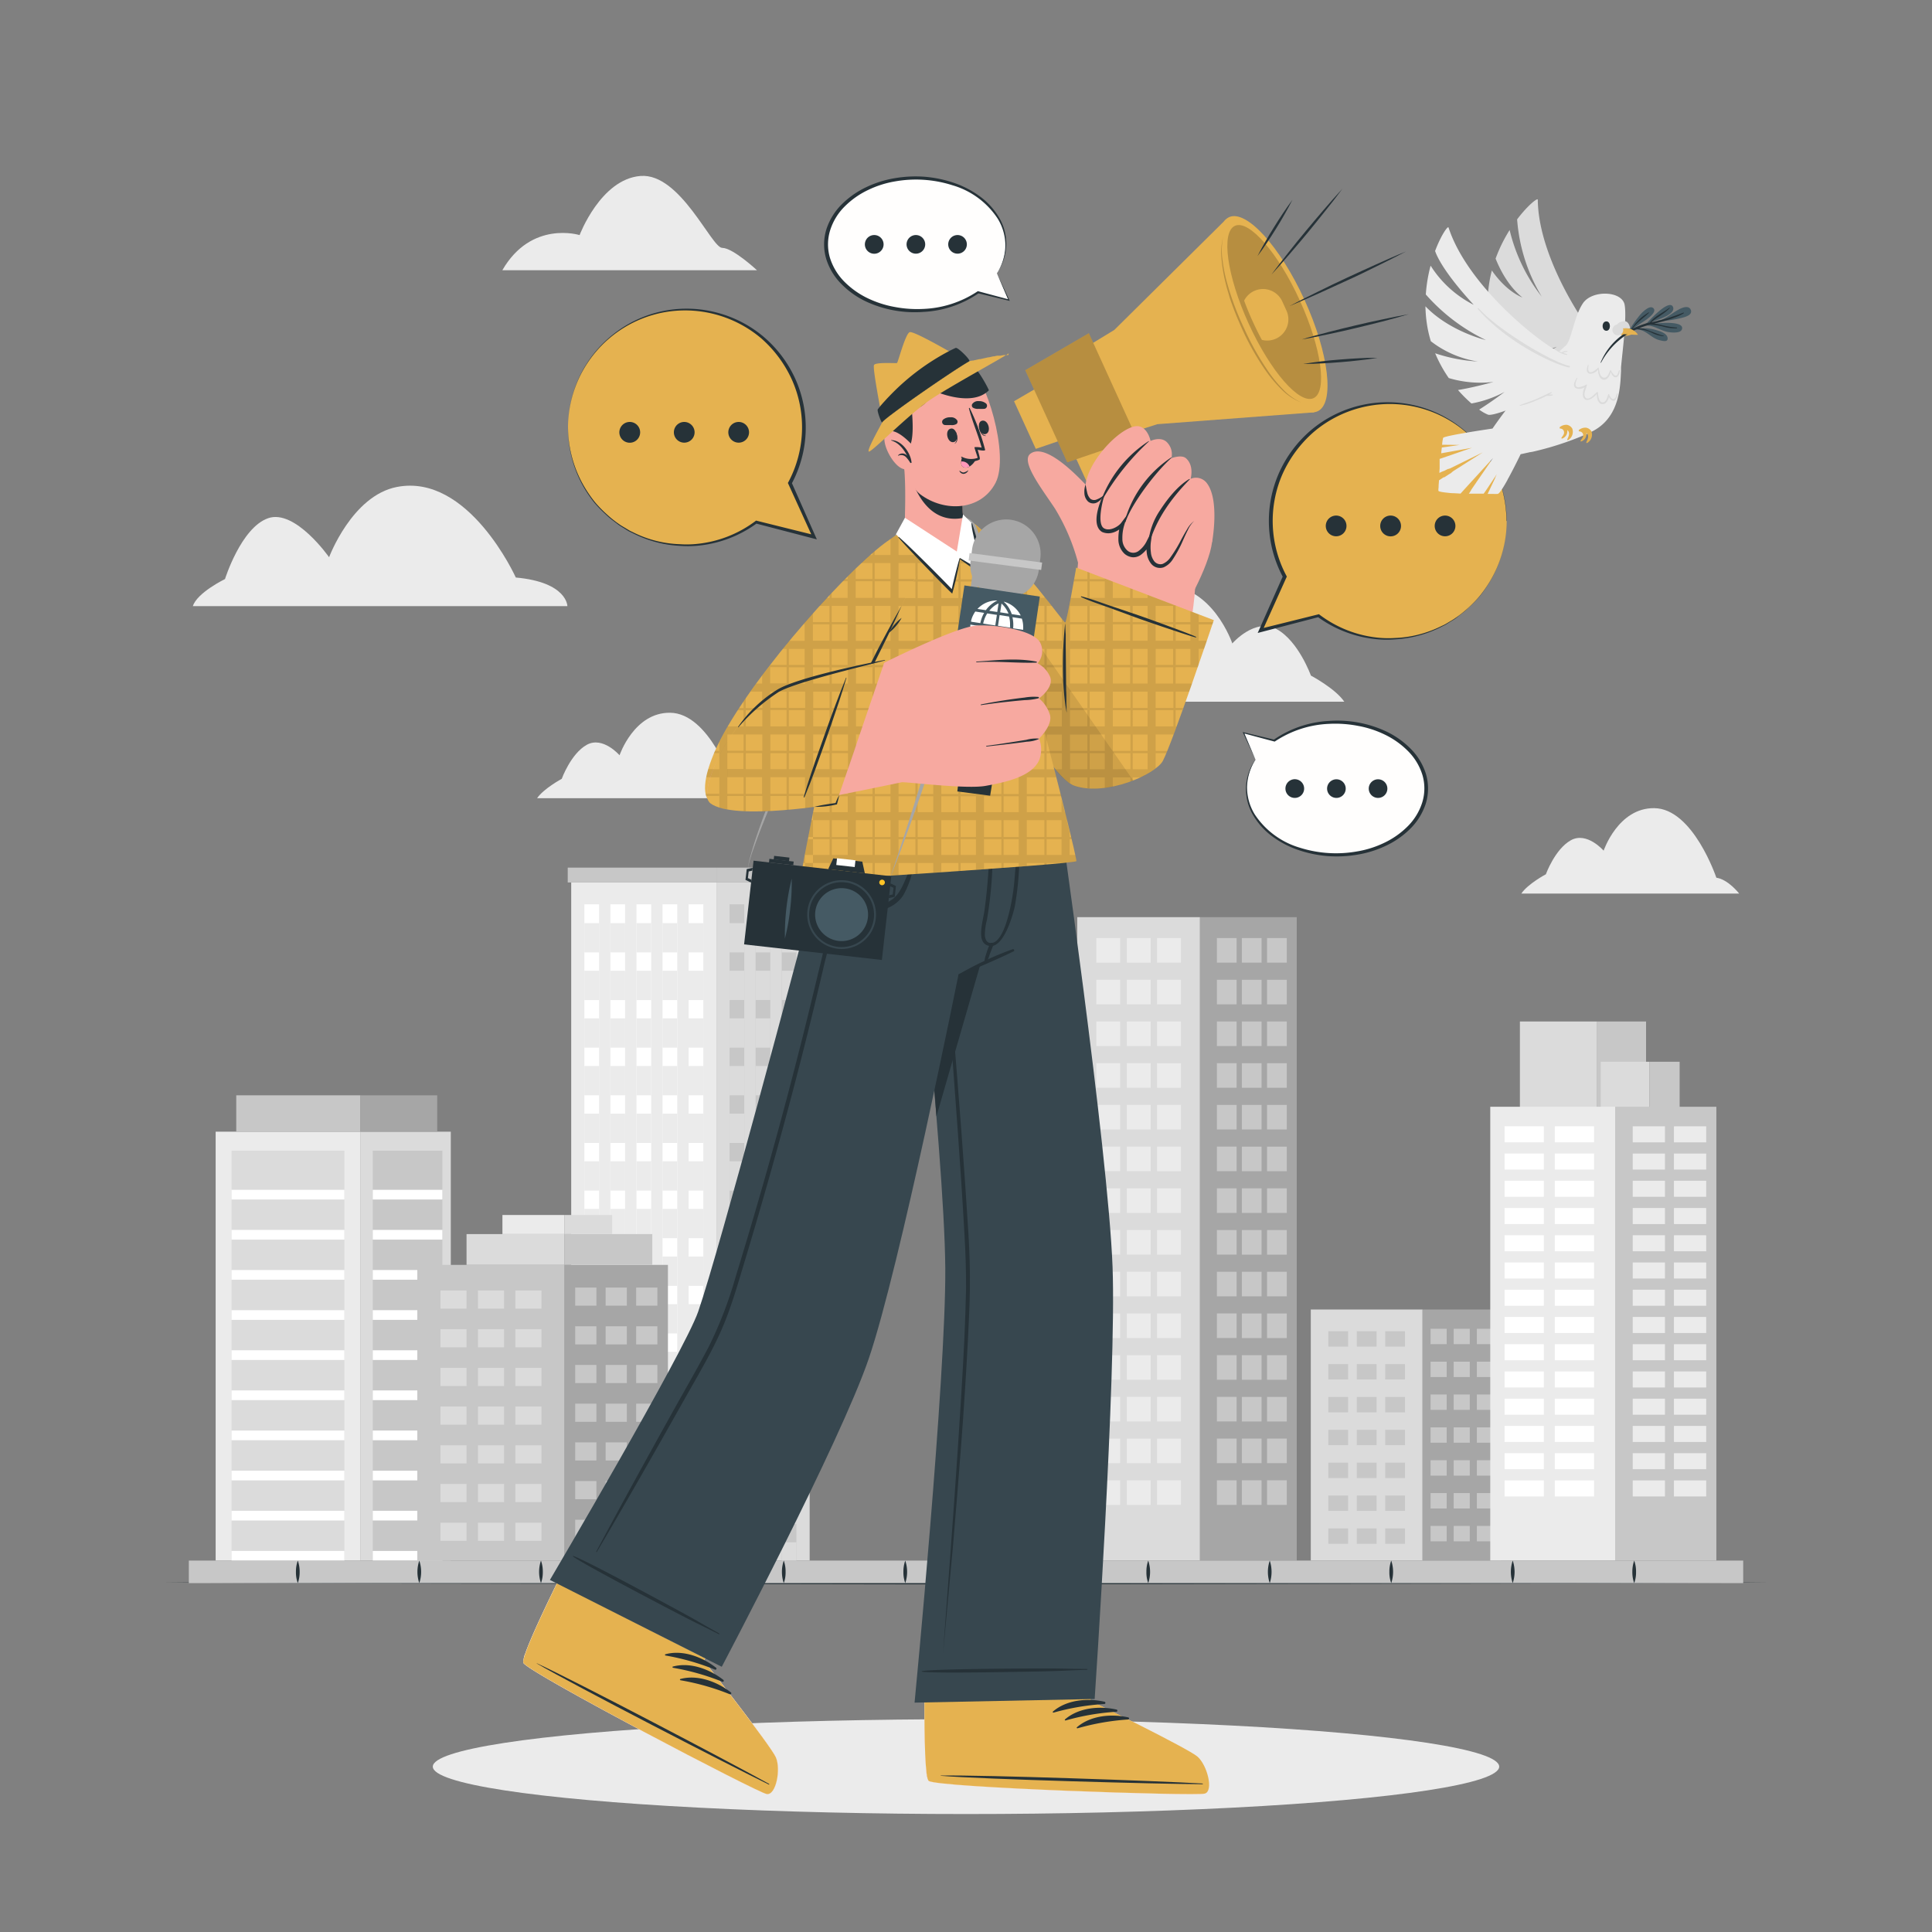 <svg xmlns="http://www.w3.org/2000/svg" viewBox="0 0 500 500"><rect x="0" y="0" width="500" height="500" fill="#808080" stroke="none"/><g id="freepik--background-complete--inject-8"><path d="M347.9,181.6H271.25s3.81-5,8-5.58c0,0,8.17-24.32,21.85-24.5,12.72-.16,17.82,15,17.82,15s5.89-6.78,11.52-3.68,8.82,12,8.82,12S345.6,178.19,347.9,181.6Z" style="fill:#ebebeb"></path><path d="M49.91,156.87h96.93s0-6.2-13.35-7.41c0,0-12.19-27.07-30.8-23.43-11.6,2.26-17.52,18.18-17.52,18.18s-8.76-12.53-15.77-10.1-11.17,15.75-11.17,15.75S51,153.37,49.91,156.87Z" style="fill:#ebebeb"></path><path d="M130,69.94h65.91s-6.22-5.79-9-5.79-10.84-19.43-21.15-18.61S150,60.84,150,60.84,137.5,56.92,130,69.94Z" style="fill:#ebebeb"></path><path d="M139,206.57H195.4s-2.8-3.65-5.89-4.11c0,0-6-17.89-16.07-18-9.35-.12-13.1,11-13.1,11s-4.33-5-8.47-2.71-6.49,8.81-6.49,8.81S140.73,204.06,139,206.57Z" style="fill:#ebebeb"></path><path d="M393.72,231.25h56.37s-2.81-3.65-5.9-4.1c0,0-6-17.89-16.06-18-9.36-.12-13.11,11-13.11,11s-4.33-5-8.47-2.7-6.48,8.81-6.48,8.81S395.41,228.74,393.72,231.25Z" style="fill:#ebebeb"></path></g><g id="freepik--Buildings--inject-8"><rect x="278.79" y="237.36" width="31.77" height="166.52" style="fill:#dbdbdb"></rect><rect x="283.72" y="242.77" width="6.18" height="6.36" style="fill:#ebebeb"></rect><rect x="291.62" y="242.77" width="6.18" height="6.36" style="fill:#ebebeb"></rect><rect x="283.72" y="253.56" width="6.18" height="6.36" style="fill:#ebebeb"></rect><rect x="291.62" y="253.56" width="6.18" height="6.36" style="fill:#ebebeb"></rect><rect x="283.72" y="264.36" width="6.18" height="6.36" style="fill:#ebebeb"></rect><rect x="291.62" y="264.36" width="6.18" height="6.36" style="fill:#ebebeb"></rect><rect x="283.72" y="275.15" width="6.18" height="6.36" style="fill:#ebebeb"></rect><rect x="291.62" y="275.15" width="6.18" height="6.36" style="fill:#ebebeb"></rect><rect x="283.72" y="285.95" width="6.18" height="6.36" style="fill:#ebebeb"></rect><rect x="291.62" y="285.95" width="6.18" height="6.36" style="fill:#ebebeb"></rect><rect x="283.72" y="296.74" width="6.18" height="6.36" style="fill:#ebebeb"></rect><rect x="291.62" y="296.74" width="6.18" height="6.36" style="fill:#ebebeb"></rect><rect x="283.72" y="307.54" width="6.18" height="6.36" style="fill:#ebebeb"></rect><rect x="291.62" y="307.54" width="6.18" height="6.36" style="fill:#ebebeb"></rect><rect x="283.72" y="318.33" width="6.18" height="6.36" style="fill:#ebebeb"></rect><rect x="291.62" y="318.33" width="6.18" height="6.36" style="fill:#ebebeb"></rect><rect x="283.72" y="329.13" width="6.18" height="6.36" style="fill:#ebebeb"></rect><rect x="291.62" y="329.13" width="6.18" height="6.36" style="fill:#ebebeb"></rect><rect x="283.72" y="339.92" width="6.18" height="6.36" style="fill:#ebebeb"></rect><rect x="291.62" y="339.92" width="6.18" height="6.36" style="fill:#ebebeb"></rect><rect x="283.72" y="350.72" width="6.18" height="6.36" style="fill:#ebebeb"></rect><rect x="291.62" y="350.72" width="6.18" height="6.36" style="fill:#ebebeb"></rect><rect x="283.72" y="361.51" width="6.18" height="6.36" style="fill:#ebebeb"></rect><rect x="291.62" y="361.51" width="6.18" height="6.36" style="fill:#ebebeb"></rect><rect x="283.72" y="372.31" width="6.18" height="6.36" style="fill:#ebebeb"></rect><rect x="291.62" y="372.31" width="6.18" height="6.36" style="fill:#ebebeb"></rect><rect x="283.72" y="383.11" width="6.18" height="6.36" style="fill:#ebebeb"></rect><rect x="299.45" y="383.11" width="6.18" height="6.36" transform="translate(605.07 772.57) rotate(180)" style="fill:#ebebeb"></rect><rect x="299.45" y="372.31" width="6.18" height="6.36" transform="translate(605.07 750.98) rotate(180)" style="fill:#ebebeb"></rect><rect x="299.45" y="361.51" width="6.18" height="6.36" transform="translate(605.07 729.39) rotate(180)" style="fill:#ebebeb"></rect><rect x="299.45" y="350.72" width="6.18" height="6.36" transform="translate(605.07 707.8) rotate(180)" style="fill:#ebebeb"></rect><rect x="299.45" y="339.92" width="6.18" height="6.36" transform="translate(605.07 686.21) rotate(180)" style="fill:#ebebeb"></rect><rect x="299.45" y="329.13" width="6.18" height="6.36" transform="translate(605.07 664.62) rotate(180)" style="fill:#ebebeb"></rect><rect x="299.45" y="318.33" width="6.18" height="6.36" transform="translate(605.07 643.03) rotate(180)" style="fill:#ebebeb"></rect><rect x="299.45" y="307.54" width="6.18" height="6.36" transform="translate(605.07 621.44) rotate(180)" style="fill:#ebebeb"></rect><rect x="299.45" y="296.74" width="6.18" height="6.36" transform="translate(605.07 599.85) rotate(180)" style="fill:#ebebeb"></rect><rect x="299.45" y="285.95" width="6.18" height="6.36" transform="translate(605.07 578.26) rotate(180)" style="fill:#ebebeb"></rect><rect x="299.45" y="275.15" width="6.18" height="6.36" transform="translate(605.07 556.67) rotate(180)" style="fill:#ebebeb"></rect><rect x="299.45" y="264.36" width="6.18" height="6.36" transform="translate(605.07 535.08) rotate(180)" style="fill:#ebebeb"></rect><rect x="299.45" y="253.56" width="6.18" height="6.36" transform="translate(605.07 513.49) rotate(180)" style="fill:#ebebeb"></rect><rect x="299.45" y="242.77" width="6.18" height="6.36" transform="translate(605.07 491.9) rotate(180)" style="fill:#ebebeb"></rect><rect x="291.62" y="383.11" width="6.18" height="6.36" style="fill:#ebebeb"></rect><rect x="310.55" y="237.36" width="25.05" height="166.52" style="fill:#a6a6a6"></rect><rect x="327.92" y="383.11" width="5.1" height="6.36" transform="translate(660.94 772.57) rotate(180)" style="fill:#c7c7c7"></rect><rect x="321.4" y="383.11" width="5.1" height="6.36" transform="translate(647.89 772.57) rotate(180)" style="fill:#c7c7c7"></rect><rect x="327.92" y="372.31" width="5.1" height="6.36" transform="translate(660.94 750.98) rotate(180)" style="fill:#c7c7c7"></rect><rect x="321.4" y="372.31" width="5.1" height="6.36" transform="translate(647.89 750.98) rotate(180)" style="fill:#c7c7c7"></rect><rect x="327.92" y="361.51" width="5.1" height="6.36" transform="translate(660.94 729.39) rotate(180)" style="fill:#c7c7c7"></rect><rect x="321.4" y="361.51" width="5.1" height="6.36" transform="translate(647.89 729.39) rotate(180)" style="fill:#c7c7c7"></rect><rect x="327.92" y="350.72" width="5.1" height="6.36" transform="translate(660.94 707.8) rotate(180)" style="fill:#c7c7c7"></rect><rect x="321.4" y="350.72" width="5.1" height="6.36" transform="translate(647.89 707.8) rotate(180)" style="fill:#c7c7c7"></rect><rect x="327.92" y="339.92" width="5.1" height="6.36" transform="translate(660.94 686.21) rotate(180)" style="fill:#c7c7c7"></rect><rect x="321.4" y="339.92" width="5.1" height="6.36" transform="translate(647.89 686.21) rotate(180)" style="fill:#c7c7c7"></rect><rect x="327.92" y="329.13" width="5.1" height="6.36" transform="translate(660.94 664.62) rotate(180)" style="fill:#c7c7c7"></rect><rect x="321.4" y="329.13" width="5.1" height="6.36" transform="translate(647.89 664.62) rotate(180)" style="fill:#c7c7c7"></rect><rect x="327.92" y="318.33" width="5.1" height="6.36" transform="translate(660.94 643.03) rotate(180)" style="fill:#c7c7c7"></rect><rect x="321.4" y="318.33" width="5.1" height="6.36" transform="translate(647.89 643.03) rotate(180)" style="fill:#c7c7c7"></rect><rect x="327.92" y="307.54" width="5.1" height="6.36" transform="translate(660.94 621.44) rotate(180)" style="fill:#c7c7c7"></rect><rect x="321.4" y="307.54" width="5.1" height="6.36" transform="translate(647.89 621.44) rotate(180)" style="fill:#c7c7c7"></rect><rect x="327.92" y="296.74" width="5.1" height="6.36" transform="translate(660.94 599.85) rotate(180)" style="fill:#c7c7c7"></rect><rect x="321.4" y="296.74" width="5.1" height="6.36" transform="translate(647.89 599.85) rotate(180)" style="fill:#c7c7c7"></rect><rect x="327.92" y="285.95" width="5.1" height="6.36" transform="translate(660.94 578.26) rotate(180)" style="fill:#c7c7c7"></rect><rect x="321.4" y="285.95" width="5.1" height="6.36" transform="translate(647.89 578.26) rotate(180)" style="fill:#c7c7c7"></rect><rect x="327.92" y="275.15" width="5.1" height="6.36" transform="translate(660.94 556.67) rotate(180)" style="fill:#c7c7c7"></rect><rect x="321.4" y="275.15" width="5.1" height="6.36" transform="translate(647.89 556.67) rotate(180)" style="fill:#c7c7c7"></rect><rect x="327.92" y="264.36" width="5.1" height="6.36" transform="translate(660.94 535.08) rotate(180)" style="fill:#c7c7c7"></rect><rect x="321.4" y="264.36" width="5.1" height="6.36" transform="translate(647.89 535.08) rotate(180)" style="fill:#c7c7c7"></rect><rect x="327.92" y="253.56" width="5.1" height="6.36" transform="translate(660.94 513.49) rotate(180)" style="fill:#c7c7c7"></rect><rect x="321.4" y="253.56" width="5.1" height="6.36" transform="translate(647.89 513.49) rotate(180)" style="fill:#c7c7c7"></rect><rect x="327.92" y="242.77" width="5.1" height="6.36" transform="translate(660.94 491.9) rotate(180)" style="fill:#c7c7c7"></rect><rect x="314.93" y="242.77" width="5.1" height="6.36" style="fill:#c7c7c7"></rect><rect x="314.93" y="253.56" width="5.1" height="6.36" style="fill:#c7c7c7"></rect><rect x="314.93" y="264.36" width="5.1" height="6.36" style="fill:#c7c7c7"></rect><rect x="314.93" y="275.15" width="5.1" height="6.36" style="fill:#c7c7c7"></rect><rect x="314.93" y="285.95" width="5.1" height="6.36" style="fill:#c7c7c7"></rect><rect x="314.93" y="296.74" width="5.1" height="6.36" style="fill:#c7c7c7"></rect><rect x="314.93" y="307.54" width="5.1" height="6.36" style="fill:#c7c7c7"></rect><rect x="314.93" y="318.33" width="5.1" height="6.36" style="fill:#c7c7c7"></rect><rect x="314.93" y="329.13" width="5.1" height="6.36" style="fill:#c7c7c7"></rect><rect x="314.93" y="339.92" width="5.1" height="6.36" style="fill:#c7c7c7"></rect><rect x="314.93" y="350.72" width="5.1" height="6.36" style="fill:#c7c7c7"></rect><rect x="314.93" y="361.51" width="5.1" height="6.36" style="fill:#c7c7c7"></rect><rect x="314.93" y="372.31" width="5.1" height="6.36" style="fill:#c7c7c7"></rect><rect x="314.93" y="383.11" width="5.1" height="6.36" style="fill:#c7c7c7"></rect><rect x="321.4" y="242.77" width="5.1" height="6.36" transform="translate(647.89 491.9) rotate(180)" style="fill:#c7c7c7"></rect><rect x="147.83" y="228.38" width="37.58" height="175.5" style="fill:#ebebeb"></rect><rect x="146.93" y="224.54" width="38.48" height="3.84" style="fill:#c7c7c7"></rect><rect x="151.23" y="234.04" width="3.81" height="169.84" style="fill:#fff"></rect><rect x="157.97" y="234.04" width="3.81" height="169.84" style="fill:#fff"></rect><rect x="164.72" y="234.04" width="3.81" height="169.84" style="fill:#fff"></rect><rect x="171.46" y="234.04" width="3.81" height="169.84" style="fill:#fff"></rect><rect x="178.21" y="234.04" width="3.81" height="169.84" style="fill:#fff"></rect><rect x="151.23" y="238.9" width="3.81" height="7.58" style="fill:#ebebeb"></rect><rect x="157.97" y="238.9" width="3.81" height="7.58" style="fill:#ebebeb"></rect><rect x="164.72" y="238.9" width="3.81" height="7.58" style="fill:#ebebeb"></rect><rect x="171.46" y="238.9" width="3.81" height="7.58" style="fill:#ebebeb"></rect><rect x="178.21" y="238.9" width="3.81" height="7.58" style="fill:#ebebeb"></rect><rect x="151.23" y="251.23" width="3.81" height="7.59" style="fill:#ebebeb"></rect><rect x="157.97" y="251.23" width="3.81" height="7.59" style="fill:#ebebeb"></rect><rect x="164.72" y="251.23" width="3.81" height="7.59" style="fill:#ebebeb"></rect><rect x="171.46" y="251.23" width="3.81" height="7.59" style="fill:#ebebeb"></rect><rect x="178.21" y="251.23" width="3.81" height="7.59" style="fill:#ebebeb"></rect><rect x="151.23" y="263.55" width="3.81" height="7.58" style="fill:#ebebeb"></rect><rect x="157.97" y="263.55" width="3.81" height="7.58" style="fill:#ebebeb"></rect><rect x="164.72" y="263.55" width="3.81" height="7.58" style="fill:#ebebeb"></rect><rect x="171.46" y="263.55" width="3.81" height="7.58" style="fill:#ebebeb"></rect><rect x="178.21" y="263.55" width="3.81" height="7.58" style="fill:#ebebeb"></rect><rect x="151.23" y="275.88" width="3.81" height="7.58" style="fill:#ebebeb"></rect><rect x="157.97" y="275.88" width="3.81" height="7.58" style="fill:#ebebeb"></rect><rect x="164.72" y="275.88" width="3.81" height="7.58" style="fill:#ebebeb"></rect><rect x="171.46" y="275.88" width="3.81" height="7.58" style="fill:#ebebeb"></rect><rect x="178.21" y="275.88" width="3.81" height="7.58" style="fill:#ebebeb"></rect><rect x="151.23" y="288.21" width="3.81" height="7.59" style="fill:#ebebeb"></rect><rect x="157.97" y="288.21" width="3.81" height="7.59" style="fill:#ebebeb"></rect><rect x="164.72" y="288.21" width="3.81" height="7.59" style="fill:#ebebeb"></rect><rect x="171.46" y="288.21" width="3.81" height="7.59" style="fill:#ebebeb"></rect><rect x="178.21" y="288.21" width="3.81" height="7.59" style="fill:#ebebeb"></rect><rect x="151.23" y="300.54" width="3.81" height="7.59" style="fill:#ebebeb"></rect><rect x="157.97" y="300.54" width="3.81" height="7.59" style="fill:#ebebeb"></rect><rect x="164.72" y="300.54" width="3.81" height="7.59" style="fill:#ebebeb"></rect><rect x="171.46" y="300.54" width="3.81" height="7.59" style="fill:#ebebeb"></rect><rect x="178.21" y="300.54" width="3.81" height="7.59" style="fill:#ebebeb"></rect><rect x="151.23" y="312.86" width="3.81" height="7.58" style="fill:#ebebeb"></rect><rect x="157.97" y="312.86" width="3.81" height="7.58" style="fill:#ebebeb"></rect><rect x="164.72" y="312.86" width="3.81" height="7.58" style="fill:#ebebeb"></rect><rect x="171.46" y="312.86" width="3.81" height="7.58" style="fill:#ebebeb"></rect><rect x="178.21" y="312.86" width="3.81" height="7.58" style="fill:#ebebeb"></rect><rect x="151.23" y="325.19" width="3.81" height="7.59" style="fill:#ebebeb"></rect><rect x="157.97" y="325.19" width="3.81" height="7.59" style="fill:#ebebeb"></rect><rect x="164.72" y="325.19" width="3.81" height="7.59" style="fill:#ebebeb"></rect><rect x="171.46" y="325.19" width="3.81" height="7.59" style="fill:#ebebeb"></rect><rect x="178.21" y="325.19" width="3.81" height="7.59" style="fill:#ebebeb"></rect><rect x="151.23" y="337.52" width="3.81" height="7.58" style="fill:#ebebeb"></rect><rect x="157.97" y="337.52" width="3.81" height="7.58" style="fill:#ebebeb"></rect><rect x="164.72" y="337.52" width="3.81" height="7.58" style="fill:#ebebeb"></rect><rect x="171.46" y="337.52" width="3.81" height="7.58" style="fill:#ebebeb"></rect><rect x="178.21" y="337.52" width="3.81" height="7.58" style="fill:#ebebeb"></rect><rect x="151.23" y="349.85" width="3.81" height="7.59" style="fill:#ebebeb"></rect><rect x="157.97" y="349.85" width="3.81" height="7.59" style="fill:#ebebeb"></rect><rect x="164.72" y="349.85" width="3.81" height="7.59" style="fill:#ebebeb"></rect><rect x="171.46" y="349.85" width="3.81" height="7.59" style="fill:#ebebeb"></rect><rect x="178.21" y="349.85" width="3.81" height="7.59" style="fill:#ebebeb"></rect><rect x="151.23" y="362.17" width="3.81" height="7.58" style="fill:#ebebeb"></rect><rect x="157.97" y="362.17" width="3.81" height="7.58" style="fill:#ebebeb"></rect><rect x="164.72" y="362.17" width="3.81" height="7.58" style="fill:#ebebeb"></rect><rect x="171.46" y="362.17" width="3.81" height="7.58" style="fill:#ebebeb"></rect><rect x="178.21" y="362.17" width="3.81" height="7.58" style="fill:#ebebeb"></rect><rect x="151.23" y="374.5" width="3.81" height="7.58" style="fill:#ebebeb"></rect><rect x="157.97" y="374.5" width="3.81" height="7.58" style="fill:#ebebeb"></rect><rect x="164.72" y="374.5" width="3.81" height="7.58" style="fill:#ebebeb"></rect><rect x="171.46" y="374.5" width="3.81" height="7.58" style="fill:#ebebeb"></rect><rect x="178.21" y="374.5" width="3.81" height="7.58" style="fill:#ebebeb"></rect><rect x="151.23" y="386.83" width="3.81" height="7.59" style="fill:#ebebeb"></rect><rect x="157.97" y="386.83" width="3.81" height="7.59" style="fill:#ebebeb"></rect><rect x="164.72" y="386.83" width="3.81" height="7.59" style="fill:#ebebeb"></rect><rect x="171.46" y="386.83" width="3.81" height="7.59" style="fill:#ebebeb"></rect><rect x="178.21" y="386.83" width="3.81" height="7.59" style="fill:#ebebeb"></rect><rect x="151.23" y="399.15" width="3.81" height="4.73" style="fill:#ebebeb"></rect><rect x="157.97" y="399.15" width="3.81" height="4.73" style="fill:#ebebeb"></rect><rect x="164.72" y="399.15" width="3.81" height="4.73" style="fill:#ebebeb"></rect><rect x="171.46" y="399.15" width="3.81" height="4.73" style="fill:#ebebeb"></rect><rect x="178.21" y="399.15" width="3.81" height="4.73" style="fill:#ebebeb"></rect><rect x="185.41" y="228.38" width="24.13" height="175.5" style="fill:#dbdbdb"></rect><rect x="185.41" y="224.54" width="25.17" height="3.84" style="fill:#c7c7c7"></rect><rect x="188.81" y="234.04" width="3.81" height="169.84" style="fill:#c7c7c7"></rect><rect x="195.55" y="234.04" width="3.81" height="169.84" style="fill:#c7c7c7"></rect><rect x="202.3" y="234.04" width="3.81" height="169.84" style="fill:#c7c7c7"></rect><rect x="188.81" y="238.9" width="3.81" height="7.58" style="fill:#dbdbdb"></rect><rect x="195.55" y="238.9" width="3.81" height="7.58" style="fill:#dbdbdb"></rect><rect x="202.3" y="238.9" width="3.81" height="7.58" style="fill:#dbdbdb"></rect><rect x="188.81" y="251.23" width="3.81" height="7.59" style="fill:#dbdbdb"></rect><rect x="195.55" y="251.23" width="3.81" height="7.59" style="fill:#dbdbdb"></rect><rect x="202.3" y="251.23" width="3.81" height="7.59" style="fill:#dbdbdb"></rect><rect x="188.81" y="263.55" width="3.81" height="7.58" style="fill:#dbdbdb"></rect><rect x="195.55" y="263.55" width="3.81" height="7.58" style="fill:#dbdbdb"></rect><rect x="202.3" y="263.55" width="3.81" height="7.58" style="fill:#dbdbdb"></rect><rect x="188.81" y="275.88" width="3.81" height="7.58" style="fill:#dbdbdb"></rect><rect x="195.55" y="275.88" width="3.81" height="7.58" style="fill:#dbdbdb"></rect><rect x="202.3" y="275.88" width="3.81" height="7.58" style="fill:#dbdbdb"></rect><rect x="188.81" y="288.21" width="3.81" height="7.59" style="fill:#dbdbdb"></rect><rect x="195.55" y="288.21" width="3.81" height="7.59" style="fill:#dbdbdb"></rect><rect x="202.3" y="288.21" width="3.81" height="7.59" style="fill:#dbdbdb"></rect><rect x="188.81" y="300.54" width="3.81" height="7.59" style="fill:#dbdbdb"></rect><rect x="195.55" y="300.54" width="3.81" height="7.59" style="fill:#dbdbdb"></rect><rect x="202.3" y="300.54" width="3.81" height="7.59" style="fill:#dbdbdb"></rect><rect x="188.81" y="312.86" width="3.81" height="7.58" style="fill:#dbdbdb"></rect><rect x="195.55" y="312.86" width="3.81" height="7.58" style="fill:#dbdbdb"></rect><rect x="202.3" y="312.86" width="3.81" height="7.58" style="fill:#dbdbdb"></rect><rect x="188.81" y="325.19" width="3.81" height="7.59" style="fill:#dbdbdb"></rect><rect x="195.55" y="325.19" width="3.81" height="7.59" style="fill:#dbdbdb"></rect><rect x="202.3" y="325.19" width="3.81" height="7.59" style="fill:#dbdbdb"></rect><rect x="188.81" y="337.52" width="3.81" height="7.58" style="fill:#dbdbdb"></rect><rect x="195.55" y="337.52" width="3.81" height="7.58" style="fill:#dbdbdb"></rect><rect x="202.3" y="337.52" width="3.81" height="7.58" style="fill:#dbdbdb"></rect><rect x="188.81" y="349.85" width="3.81" height="7.59" style="fill:#dbdbdb"></rect><rect x="195.55" y="349.85" width="3.81" height="7.59" style="fill:#dbdbdb"></rect><rect x="202.3" y="349.85" width="3.81" height="7.59" style="fill:#dbdbdb"></rect><rect x="188.81" y="362.17" width="3.81" height="7.58" style="fill:#dbdbdb"></rect><rect x="195.55" y="362.17" width="3.81" height="7.58" style="fill:#dbdbdb"></rect><rect x="202.3" y="362.17" width="3.81" height="7.58" style="fill:#dbdbdb"></rect><rect x="188.81" y="374.5" width="3.81" height="7.58" style="fill:#dbdbdb"></rect><rect x="195.55" y="374.5" width="3.81" height="7.58" style="fill:#dbdbdb"></rect><rect x="202.3" y="374.5" width="3.81" height="7.58" style="fill:#dbdbdb"></rect><rect x="188.81" y="386.83" width="3.81" height="7.59" style="fill:#dbdbdb"></rect><rect x="195.55" y="386.83" width="3.81" height="7.59" style="fill:#dbdbdb"></rect><rect x="202.3" y="386.83" width="3.81" height="7.59" style="fill:#dbdbdb"></rect><rect x="188.81" y="399.15" width="3.81" height="4.73" style="fill:#dbdbdb"></rect><rect x="195.55" y="399.15" width="3.81" height="4.73" style="fill:#dbdbdb"></rect><rect x="202.3" y="399.15" width="3.81" height="4.73" style="fill:#dbdbdb"></rect><rect x="55.81" y="292.88" width="37.42" height="111" style="fill:#ebebeb"></rect><rect x="61.14" y="283.47" width="32.1" height="9.41" style="fill:#c7c7c7"></rect><rect x="59.92" y="297.79" width="29.21" height="106.09" style="fill:#dbdbdb"></rect><rect x="59.92" y="307.92" width="29.21" height="2.51" style="fill:#fff"></rect><rect x="59.92" y="318.3" width="29.21" height="2.51" style="fill:#fff"></rect><rect x="59.92" y="328.68" width="29.21" height="2.51" style="fill:#fff"></rect><rect x="59.92" y="339.07" width="29.21" height="2.51" style="fill:#fff"></rect><rect x="59.92" y="349.45" width="29.21" height="2.51" style="fill:#fff"></rect><rect x="59.92" y="359.84" width="29.21" height="2.51" style="fill:#fff"></rect><rect x="59.92" y="370.22" width="29.21" height="2.51" style="fill:#fff"></rect><rect x="59.92" y="380.61" width="29.21" height="2.51" style="fill:#fff"></rect><rect x="59.92" y="390.99" width="29.21" height="2.51" style="fill:#fff"></rect><rect x="59.92" y="401.38" width="29.21" height="2.51" style="fill:#fff"></rect><rect x="93.23" y="292.88" width="23.44" height="111" style="fill:#dbdbdb"></rect><rect x="93.23" y="283.47" width="19.92" height="9.41" style="fill:#a6a6a6"></rect><rect x="96.47" y="297.79" width="18.02" height="106.09" style="fill:#c7c7c7"></rect><rect x="96.47" y="307.92" width="18.02" height="2.51" style="fill:#fff"></rect><rect x="96.47" y="318.3" width="18.02" height="2.51" style="fill:#fff"></rect><rect x="96.47" y="328.68" width="18.02" height="2.51" style="fill:#fff"></rect><rect x="96.47" y="339.07" width="18.02" height="2.51" style="fill:#fff"></rect><rect x="96.47" y="349.45" width="18.02" height="2.51" style="fill:#fff"></rect><rect x="96.47" y="359.84" width="18.02" height="2.51" style="fill:#fff"></rect><rect x="96.47" y="370.22" width="18.02" height="2.51" style="fill:#fff"></rect><rect x="96.47" y="380.61" width="18.02" height="2.51" style="fill:#fff"></rect><rect x="96.47" y="390.99" width="18.02" height="2.51" style="fill:#fff"></rect><rect x="96.47" y="401.38" width="18.02" height="2.51" style="fill:#fff"></rect><rect x="339.23" y="338.9" width="28.93" height="64.98" style="fill:#dbdbdb"></rect><rect x="343.77" y="344.52" width="5.12" height="3.98" style="fill:#c7c7c7"></rect><rect x="343.77" y="353.03" width="5.12" height="3.98" style="fill:#c7c7c7"></rect><rect x="343.77" y="361.53" width="5.12" height="3.98" style="fill:#c7c7c7"></rect><rect x="343.77" y="370.03" width="5.12" height="3.98" style="fill:#c7c7c7"></rect><rect x="343.77" y="378.54" width="5.12" height="3.98" style="fill:#c7c7c7"></rect><rect x="343.77" y="387.04" width="5.12" height="3.98" style="fill:#c7c7c7"></rect><rect x="343.77" y="395.55" width="5.12" height="3.98" style="fill:#c7c7c7"></rect><rect x="351.14" y="344.52" width="5.12" height="3.98" style="fill:#c7c7c7"></rect><rect x="351.14" y="353.03" width="5.12" height="3.98" style="fill:#c7c7c7"></rect><rect x="351.14" y="361.53" width="5.12" height="3.98" style="fill:#c7c7c7"></rect><rect x="351.14" y="370.03" width="5.12" height="3.98" style="fill:#c7c7c7"></rect><rect x="351.14" y="378.54" width="5.12" height="3.98" style="fill:#c7c7c7"></rect><rect x="351.14" y="387.04" width="5.12" height="3.98" style="fill:#c7c7c7"></rect><rect x="351.14" y="395.55" width="5.12" height="3.98" style="fill:#c7c7c7"></rect><rect x="358.49" y="344.52" width="5.12" height="3.98" style="fill:#c7c7c7"></rect><rect x="358.49" y="353.03" width="5.12" height="3.98" style="fill:#c7c7c7"></rect><rect x="358.49" y="361.53" width="5.12" height="3.98" style="fill:#c7c7c7"></rect><rect x="358.49" y="370.03" width="5.12" height="3.98" style="fill:#c7c7c7"></rect><rect x="358.49" y="378.54" width="5.12" height="3.98" style="fill:#c7c7c7"></rect><rect x="358.49" y="387.04" width="5.12" height="3.98" style="fill:#c7c7c7"></rect><rect x="358.49" y="395.55" width="5.12" height="3.98" style="fill:#c7c7c7"></rect><rect x="368.15" y="338.9" width="20.3" height="64.98" style="fill:#a6a6a6"></rect><rect x="382.2" y="394.91" width="4.17" height="3.98" transform="translate(768.58 793.8) rotate(180)" style="fill:#c7c7c7"></rect><rect x="382.2" y="386.41" width="4.17" height="3.98" transform="translate(768.58 776.8) rotate(180)" style="fill:#c7c7c7"></rect><rect x="382.2" y="377.9" width="4.17" height="3.98" transform="translate(768.58 759.79) rotate(180)" style="fill:#c7c7c7"></rect><rect x="382.2" y="369.4" width="4.17" height="3.98" transform="translate(768.58 742.78) rotate(180)" style="fill:#c7c7c7"></rect><rect x="382.2" y="360.9" width="4.17" height="3.98" transform="translate(768.58 725.77) rotate(180)" style="fill:#c7c7c7"></rect><rect x="382.2" y="352.39" width="4.17" height="3.98" transform="translate(768.58 708.77) rotate(180)" style="fill:#c7c7c7"></rect><rect x="382.2" y="343.89" width="4.17" height="3.98" transform="translate(768.58 691.76) rotate(180)" style="fill:#c7c7c7"></rect><rect x="376.21" y="394.91" width="4.17" height="3.98" transform="translate(756.59 793.8) rotate(180)" style="fill:#c7c7c7"></rect><rect x="376.21" y="386.41" width="4.17" height="3.98" transform="translate(756.59 776.8) rotate(180)" style="fill:#c7c7c7"></rect><rect x="376.21" y="377.9" width="4.17" height="3.98" transform="translate(756.59 759.79) rotate(180)" style="fill:#c7c7c7"></rect><rect x="376.21" y="369.4" width="4.17" height="3.98" transform="translate(756.59 742.78) rotate(180)" style="fill:#c7c7c7"></rect><rect x="376.21" y="360.9" width="4.17" height="3.98" transform="translate(756.59 725.77) rotate(180)" style="fill:#c7c7c7"></rect><rect x="376.21" y="352.39" width="4.17" height="3.98" transform="translate(756.59 708.77) rotate(180)" style="fill:#c7c7c7"></rect><rect x="376.21" y="343.89" width="4.17" height="3.98" transform="translate(756.59 691.76) rotate(180)" style="fill:#c7c7c7"></rect><rect x="370.23" y="394.91" width="4.17" height="3.98" transform="translate(744.63 793.8) rotate(180)" style="fill:#c7c7c7"></rect><rect x="370.23" y="386.41" width="4.17" height="3.98" transform="translate(744.63 776.8) rotate(180)" style="fill:#c7c7c7"></rect><rect x="370.23" y="377.9" width="4.17" height="3.98" transform="translate(744.63 759.79) rotate(180)" style="fill:#c7c7c7"></rect><rect x="370.23" y="369.4" width="4.17" height="3.98" transform="translate(744.63 742.78) rotate(180)" style="fill:#c7c7c7"></rect><rect x="370.23" y="360.9" width="4.17" height="3.98" transform="translate(744.63 725.77) rotate(180)" style="fill:#c7c7c7"></rect><rect x="370.23" y="352.39" width="4.17" height="3.98" transform="translate(744.63 708.77) rotate(180)" style="fill:#c7c7c7"></rect><rect x="370.23" y="343.89" width="4.17" height="3.98" transform="translate(744.63 691.76) rotate(180)" style="fill:#c7c7c7"></rect><rect x="393.35" y="264.36" width="19.99" height="23.61" style="fill:#dbdbdb"></rect><rect x="413.33" y="264.36" width="12.67" height="24.47" style="fill:#c7c7c7"></rect><rect x="414.27" y="274.78" width="12.58" height="14.05" style="fill:#dbdbdb"></rect><rect x="426.85" y="274.78" width="7.84" height="14.05" style="fill:#c7c7c7"></rect><rect x="385.68" y="286.43" width="32.32" height="117.45" style="fill:#ebebeb"></rect><rect x="389.38" y="291.48" width="10.16" height="4.15" style="fill:#fff"></rect><rect x="402.38" y="291.48" width="10.16" height="4.15" style="fill:#fff"></rect><rect x="389.38" y="298.53" width="10.16" height="4.15" style="fill:#fff"></rect><rect x="402.38" y="298.53" width="10.16" height="4.15" style="fill:#fff"></rect><rect x="389.38" y="305.58" width="10.16" height="4.15" style="fill:#fff"></rect><rect x="402.38" y="305.58" width="10.16" height="4.15" style="fill:#fff"></rect><rect x="389.38" y="312.63" width="10.16" height="4.15" style="fill:#fff"></rect><rect x="402.38" y="312.63" width="10.16" height="4.15" style="fill:#fff"></rect><rect x="389.38" y="319.68" width="10.16" height="4.15" style="fill:#fff"></rect><rect x="402.38" y="319.68" width="10.16" height="4.15" style="fill:#fff"></rect><rect x="389.38" y="326.73" width="10.16" height="4.15" style="fill:#fff"></rect><rect x="402.38" y="326.73" width="10.16" height="4.15" style="fill:#fff"></rect><rect x="389.38" y="333.78" width="10.16" height="4.15" style="fill:#fff"></rect><rect x="402.38" y="333.78" width="10.16" height="4.15" style="fill:#fff"></rect><rect x="389.38" y="340.83" width="10.16" height="4.15" style="fill:#fff"></rect><rect x="402.38" y="340.83" width="10.16" height="4.15" style="fill:#fff"></rect><rect x="389.38" y="347.88" width="10.16" height="4.15" style="fill:#fff"></rect><rect x="402.38" y="347.88" width="10.16" height="4.15" style="fill:#fff"></rect><rect x="389.38" y="354.93" width="10.16" height="4.15" style="fill:#fff"></rect><rect x="402.38" y="354.93" width="10.16" height="4.15" style="fill:#fff"></rect><rect x="389.38" y="361.98" width="10.16" height="4.15" style="fill:#fff"></rect><rect x="402.38" y="361.98" width="10.16" height="4.15" style="fill:#fff"></rect><rect x="389.38" y="369.03" width="10.16" height="4.15" style="fill:#fff"></rect><rect x="402.38" y="369.03" width="10.16" height="4.15" style="fill:#fff"></rect><rect x="389.38" y="376.08" width="10.16" height="4.15" style="fill:#fff"></rect><rect x="402.38" y="376.08" width="10.16" height="4.15" style="fill:#fff"></rect><rect x="389.38" y="383.13" width="10.16" height="4.15" style="fill:#fff"></rect><rect x="402.38" y="383.13" width="10.16" height="4.15" style="fill:#fff"></rect><rect x="418" y="286.43" width="26.19" height="117.45" style="fill:#c7c7c7"></rect><rect x="433.22" y="383.13" width="8.34" height="4.15" transform="translate(874.78 770.41) rotate(180)" style="fill:#ebebeb"></rect><rect x="422.54" y="383.13" width="8.34" height="4.15" transform="translate(853.43 770.41) rotate(180)" style="fill:#ebebeb"></rect><rect x="433.22" y="376.08" width="8.34" height="4.15" transform="translate(874.78 756.31) rotate(180)" style="fill:#ebebeb"></rect><rect x="422.54" y="376.08" width="8.34" height="4.15" transform="translate(853.43 756.31) rotate(180)" style="fill:#ebebeb"></rect><rect x="433.22" y="369.03" width="8.34" height="4.15" transform="translate(874.78 742.21) rotate(180)" style="fill:#ebebeb"></rect><rect x="422.54" y="369.03" width="8.34" height="4.15" transform="translate(853.43 742.21) rotate(180)" style="fill:#ebebeb"></rect><rect x="433.22" y="361.98" width="8.34" height="4.15" transform="translate(874.78 728.11) rotate(180)" style="fill:#ebebeb"></rect><rect x="422.54" y="361.98" width="8.34" height="4.15" transform="translate(853.43 728.11) rotate(180)" style="fill:#ebebeb"></rect><rect x="433.22" y="354.93" width="8.34" height="4.15" transform="translate(874.78 714.01) rotate(180)" style="fill:#ebebeb"></rect><rect x="422.54" y="354.93" width="8.34" height="4.15" transform="translate(853.43 714.01) rotate(180)" style="fill:#ebebeb"></rect><rect x="433.22" y="347.88" width="8.34" height="4.15" transform="translate(874.78 699.91) rotate(180)" style="fill:#ebebeb"></rect><rect x="422.54" y="347.88" width="8.34" height="4.15" transform="translate(853.43 699.91) rotate(180)" style="fill:#ebebeb"></rect><rect x="433.22" y="340.83" width="8.34" height="4.15" transform="translate(874.78 685.81) rotate(180)" style="fill:#ebebeb"></rect><rect x="422.54" y="340.83" width="8.34" height="4.15" transform="translate(853.43 685.81) rotate(180)" style="fill:#ebebeb"></rect><rect x="433.22" y="333.78" width="8.34" height="4.15" transform="translate(874.78 671.71) rotate(180)" style="fill:#ebebeb"></rect><rect x="422.54" y="333.78" width="8.34" height="4.15" transform="translate(853.43 671.71) rotate(180)" style="fill:#ebebeb"></rect><rect x="433.22" y="326.73" width="8.34" height="4.15" transform="translate(874.78 657.61) rotate(180)" style="fill:#ebebeb"></rect><rect x="422.54" y="326.73" width="8.34" height="4.15" transform="translate(853.43 657.61) rotate(180)" style="fill:#ebebeb"></rect><rect x="433.22" y="319.68" width="8.34" height="4.15" transform="translate(874.78 643.51) rotate(180)" style="fill:#ebebeb"></rect><rect x="422.54" y="319.68" width="8.34" height="4.15" transform="translate(853.43 643.51) rotate(180)" style="fill:#ebebeb"></rect><rect x="433.22" y="312.63" width="8.34" height="4.15" transform="translate(874.78 629.41) rotate(180)" style="fill:#ebebeb"></rect><rect x="422.54" y="312.63" width="8.34" height="4.15" transform="translate(853.43 629.41) rotate(180)" style="fill:#ebebeb"></rect><rect x="433.22" y="305.58" width="8.34" height="4.15" transform="translate(874.78 615.31) rotate(180)" style="fill:#ebebeb"></rect><rect x="422.54" y="305.58" width="8.34" height="4.15" transform="translate(853.43 615.31) rotate(180)" style="fill:#ebebeb"></rect><rect x="433.22" y="298.53" width="8.34" height="4.15" transform="translate(874.78 601.22) rotate(180)" style="fill:#ebebeb"></rect><rect x="422.54" y="298.53" width="8.34" height="4.15" transform="translate(853.43 601.22) rotate(180)" style="fill:#ebebeb"></rect><rect x="433.22" y="291.48" width="8.34" height="4.15" transform="translate(874.78 587.12) rotate(180)" style="fill:#ebebeb"></rect><rect x="422.54" y="291.48" width="8.34" height="4.15" transform="translate(853.43 587.12) rotate(180)" style="fill:#ebebeb"></rect><rect x="108" y="327.35" width="38.12" height="76.53" style="fill:#c7c7c7"></rect><rect x="113.99" y="333.98" width="6.75" height="4.69" style="fill:#dbdbdb"></rect><rect x="113.99" y="343.99" width="6.75" height="4.69" style="fill:#dbdbdb"></rect><rect x="113.99" y="354.01" width="6.75" height="4.69" style="fill:#dbdbdb"></rect><rect x="113.99" y="364.02" width="6.75" height="4.69" style="fill:#dbdbdb"></rect><rect x="113.99" y="374.04" width="6.75" height="4.69" style="fill:#dbdbdb"></rect><rect x="113.99" y="384.05" width="6.75" height="4.69" style="fill:#dbdbdb"></rect><rect x="113.99" y="394.07" width="6.75" height="4.69" style="fill:#dbdbdb"></rect><rect x="123.7" y="333.98" width="6.75" height="4.69" style="fill:#dbdbdb"></rect><rect x="123.7" y="343.99" width="6.75" height="4.69" style="fill:#dbdbdb"></rect><rect x="123.7" y="354.01" width="6.75" height="4.69" style="fill:#dbdbdb"></rect><rect x="123.7" y="364.02" width="6.75" height="4.69" style="fill:#dbdbdb"></rect><rect x="123.7" y="374.04" width="6.75" height="4.69" style="fill:#dbdbdb"></rect><rect x="123.7" y="384.05" width="6.75" height="4.69" style="fill:#dbdbdb"></rect><rect x="123.7" y="394.07" width="6.75" height="4.69" style="fill:#dbdbdb"></rect><rect x="133.38" y="333.98" width="6.75" height="4.69" style="fill:#dbdbdb"></rect><rect x="133.38" y="343.99" width="6.75" height="4.69" style="fill:#dbdbdb"></rect><rect x="133.38" y="354.01" width="6.75" height="4.69" style="fill:#dbdbdb"></rect><rect x="133.38" y="364.02" width="6.75" height="4.69" style="fill:#dbdbdb"></rect><rect x="133.38" y="374.04" width="6.75" height="4.69" style="fill:#dbdbdb"></rect><rect x="133.38" y="384.05" width="6.75" height="4.69" style="fill:#dbdbdb"></rect><rect x="133.38" y="394.07" width="6.75" height="4.69" style="fill:#dbdbdb"></rect><rect x="120.74" y="319.38" width="25.38" height="7.97" style="fill:#dbdbdb"></rect><rect x="130.03" y="314.44" width="16.09" height="4.94" style="fill:#ebebeb"></rect><rect x="146.12" y="327.35" width="26.74" height="76.53" style="fill:#a6a6a6"></rect><rect x="164.63" y="393.32" width="5.49" height="4.69" transform="translate(334.76 791.32) rotate(180)" style="fill:#c7c7c7"></rect><rect x="164.63" y="383.3" width="5.49" height="4.69" transform="translate(334.76 771.29) rotate(180)" style="fill:#c7c7c7"></rect><rect x="164.63" y="373.29" width="5.49" height="4.69" transform="translate(334.76 751.26) rotate(180)" style="fill:#c7c7c7"></rect><rect x="164.63" y="363.27" width="5.49" height="4.69" transform="translate(334.76 731.23) rotate(180)" style="fill:#c7c7c7"></rect><rect x="164.63" y="353.26" width="5.49" height="4.69" transform="translate(334.76 711.2) rotate(180)" style="fill:#c7c7c7"></rect><rect x="164.63" y="343.24" width="5.49" height="4.69" transform="translate(334.76 691.17) rotate(180)" style="fill:#c7c7c7"></rect><rect x="164.63" y="333.23" width="5.49" height="4.69" transform="translate(334.76 671.14) rotate(180)" style="fill:#c7c7c7"></rect><rect x="156.73" y="393.32" width="5.49" height="4.69" transform="translate(318.96 791.32) rotate(180)" style="fill:#c7c7c7"></rect><rect x="156.73" y="383.3" width="5.49" height="4.69" transform="translate(318.96 771.29) rotate(180)" style="fill:#c7c7c7"></rect><rect x="156.73" y="373.29" width="5.49" height="4.69" transform="translate(318.96 751.26) rotate(180)" style="fill:#c7c7c7"></rect><rect x="156.73" y="363.27" width="5.49" height="4.69" transform="translate(318.96 731.23) rotate(180)" style="fill:#c7c7c7"></rect><rect x="156.73" y="353.26" width="5.49" height="4.69" transform="translate(318.96 711.2) rotate(180)" style="fill:#c7c7c7"></rect><rect x="156.73" y="343.24" width="5.49" height="4.69" transform="translate(318.96 691.17) rotate(180)" style="fill:#c7c7c7"></rect><rect x="156.73" y="333.23" width="5.49" height="4.69" transform="translate(318.96 671.14) rotate(180)" style="fill:#c7c7c7"></rect><rect x="148.85" y="393.32" width="5.49" height="4.69" transform="translate(303.2 791.32) rotate(180)" style="fill:#c7c7c7"></rect><rect x="148.85" y="383.3" width="5.49" height="4.69" transform="translate(303.2 771.29) rotate(180)" style="fill:#c7c7c7"></rect><rect x="148.85" y="373.29" width="5.49" height="4.69" transform="translate(303.2 751.26) rotate(180)" style="fill:#c7c7c7"></rect><rect x="148.85" y="363.27" width="5.49" height="4.69" transform="translate(303.2 731.23) rotate(180)" style="fill:#c7c7c7"></rect><rect x="148.85" y="353.26" width="5.49" height="4.69" transform="translate(303.2 711.2) rotate(180)" style="fill:#c7c7c7"></rect><rect x="148.85" y="343.24" width="5.49" height="4.69" transform="translate(303.2 691.17) rotate(180)" style="fill:#c7c7c7"></rect><rect x="148.85" y="333.23" width="5.49" height="4.69" transform="translate(303.2 671.14) rotate(180)" style="fill:#c7c7c7"></rect><rect x="146.12" y="319.38" width="22.69" height="7.97" style="fill:#c7c7c7"></rect><rect x="146.12" y="314.44" width="12.3" height="4.94" style="fill:#dbdbdb"></rect></g><g id="freepik--Shadow--inject-8"><ellipse cx="250" cy="457.2" rx="137.99" ry="12.27" style="fill:#ebebeb"></ellipse></g><g id="freepik--Floor--inject-8"><polygon points="42.29 409.55 94.21 409.31 146.14 409.22 250 409.05 353.86 409.22 405.79 409.3 457.71 409.55 405.79 409.79 353.86 409.88 250 410.05 146.14 409.88 94.21 409.79 42.29 409.55" style="fill:#263238"></polygon><rect x="48.87" y="403.88" width="402.27" height="5.83" style="fill:#c7c7c7"></rect><path d="M77.07,403.88a8.55,8.55,0,0,1,.48,2.92,8.32,8.32,0,0,1-.48,2.92,8.1,8.1,0,0,1-.48-2.92A8.32,8.32,0,0,1,77.07,403.88Z" style="fill:#263238"></path><path d="M108.51,403.88a9.12,9.12,0,0,1,0,5.84,9.12,9.12,0,0,1,0-5.84Z" style="fill:#263238"></path><path d="M140,403.88a8.32,8.32,0,0,1,.48,2.92,8.1,8.1,0,0,1-.48,2.92,9.12,9.12,0,0,1,0-5.84Z" style="fill:#263238"></path><path d="M171.39,403.88a9.12,9.12,0,0,1,0,5.84,9.31,9.31,0,0,1,0-5.84Z" style="fill:#263238"></path><path d="M202.84,403.88a8.3,8.3,0,0,1,.47,2.92,8.08,8.08,0,0,1-.47,2.92,9.12,9.12,0,0,1,0-5.84Z" style="fill:#263238"></path><path d="M234.28,403.88a9.12,9.12,0,0,1,0,5.84,8.1,8.1,0,0,1-.48-2.92A8.32,8.32,0,0,1,234.28,403.88Z" style="fill:#263238"></path><path d="M265.72,403.88a8.32,8.32,0,0,1,.48,2.92,8.1,8.1,0,0,1-.48,2.92,9.12,9.12,0,0,1,0-5.84Z" style="fill:#263238"></path><path d="M297.16,403.88a9.12,9.12,0,0,1,0,5.84,8.08,8.08,0,0,1-.47-2.92A8.3,8.3,0,0,1,297.16,403.88Z" style="fill:#263238"></path><path d="M328.61,403.88a9.31,9.31,0,0,1,0,5.84,9.12,9.12,0,0,1,0-5.84Z" style="fill:#263238"></path><path d="M360.05,403.88a9.12,9.12,0,0,1,0,5.84,8.1,8.1,0,0,1-.48-2.92A8.32,8.32,0,0,1,360.05,403.88Z" style="fill:#263238"></path><path d="M391.49,403.88a9.12,9.12,0,0,1,0,5.84,9.12,9.12,0,0,1,0-5.84Z" style="fill:#263238"></path><path d="M422.93,403.88a8.32,8.32,0,0,1,.48,2.92,8.1,8.1,0,0,1-.48,2.92,8.32,8.32,0,0,1-.48-2.92A8.55,8.55,0,0,1,422.93,403.88Z" style="fill:#263238"></path></g><g id="freepik--speech-bubbles--inject-8"><path d="M389.93,134.84a30.51,30.51,0,0,1-48.7,24.5l-15,3.82,6.22-13.92a30.52,30.52,0,1,1,57.43-14.4Z" style="fill:#E5B250"></path><path d="M389.93,134.84a30.7,30.7,0,0,1-4.53,16,32.88,32.88,0,0,1-2.42,3.45,33.57,33.57,0,0,1-2.92,3,19.06,19.06,0,0,1-1.59,1.39L376.79,160c-.56.42-1.19.75-1.78,1.13l-.9.56c-.31.17-.63.31-.94.47a30.32,30.32,0,0,1-8,2.79,31.09,31.09,0,0,1-4.2.52,27.28,27.28,0,0,1-4.24,0A30.72,30.72,0,0,1,341,159.63l.3.06-14.93,3.89-.88.23.37-.83L332.06,149l0,.42a30.78,30.78,0,0,1-1-27.15,31.26,31.26,0,0,1,8.4-11.09,30.77,30.77,0,0,1,50.41,23.62Zm0,0a30.26,30.26,0,0,0-37.87-29.31A30.3,30.3,0,0,0,340,111.79a31.6,31.6,0,0,0-8.08,10.88,30.2,30.2,0,0,0,1,26.34l.11.21-.1.21-6.26,13.91-.51-.61,15-3.73.17-.05.13.1a30.12,30.12,0,0,0,15.36,6,26.52,26.52,0,0,0,4.18.06,29.07,29.07,0,0,0,4.16-.45,29.67,29.67,0,0,0,7.92-2.65c.31-.15.64-.28.94-.45l.91-.54c.59-.37,1.21-.69,1.78-1.11a29.42,29.42,0,0,0,3.28-2.62,33.22,33.22,0,0,0,2.92-3,33.8,33.8,0,0,0,2.43-3.43A30.61,30.61,0,0,0,389.93,134.84Z" style="fill:#263238"></path><path d="M371.3,136.11a2.68,2.68,0,1,0,2.68-2.68A2.68,2.68,0,0,0,371.3,136.11Z" style="fill:#263238"></path><path d="M357.2,136.11a2.69,2.69,0,1,0,2.69-2.68A2.68,2.68,0,0,0,357.2,136.11Z" style="fill:#263238"></path><path d="M343.11,136.11a2.68,2.68,0,1,0,2.68-2.68A2.68,2.68,0,0,0,343.11,136.11Z" style="fill:#263238"></path><path d="M147,110.61a30.51,30.51,0,0,0,48.7,24.5l15,3.82L204.46,125A30.52,30.52,0,1,0,147,110.61Z" style="fill:#E5B250"></path><path d="M147,110.61a30.71,30.71,0,0,0,4.61,16,34.27,34.27,0,0,0,2.43,3.43,32,32,0,0,0,2.93,3,28.43,28.43,0,0,0,3.27,2.62c.57.42,1.2.74,1.79,1.11l.9.54c.3.17.63.3.94.46A29,29,0,0,0,176,140.84a25.36,25.36,0,0,0,4.18-.06,30.16,30.16,0,0,0,15.36-5.95l.13-.11.17.05,15,3.73-.51.61L204,125.2l-.1-.21.12-.21a30.16,30.16,0,0,0,1-26.34A31.48,31.48,0,0,0,197,87.56a30.48,30.48,0,0,0-25.69-6.63A30.38,30.38,0,0,0,147,110.61Zm0,0a30.69,30.69,0,0,1,11.72-24.1A30.5,30.5,0,0,1,185,80.77,30.85,30.85,0,0,1,197.44,87a31.23,31.23,0,0,1,8.41,11.1,30.78,30.78,0,0,1-1,27.15l0-.43,6.18,13.94.37.83-.88-.23-14.92-3.89.3-.06a30.7,30.7,0,0,1-15.75,5.85,27.28,27.28,0,0,1-4.24,0,29.57,29.57,0,0,1-4.2-.52,30.6,30.6,0,0,1-8-2.78c-.32-.16-.64-.3-1-.48l-.9-.55c-.59-.39-1.21-.72-1.78-1.14l-1.68-1.28a18.94,18.94,0,0,1-1.59-1.38,35.06,35.06,0,0,1-2.92-3,34.44,34.44,0,0,1-2.42-3.45A30.7,30.7,0,0,1,147,110.61Z" style="fill:#263238"></path><path d="M165.67,111.88A2.69,2.69,0,1,1,163,109.2,2.69,2.69,0,0,1,165.67,111.88Z" style="fill:#263238"></path><path d="M179.76,111.88a2.68,2.68,0,1,1-2.68-2.68A2.69,2.69,0,0,1,179.76,111.88Z" style="fill:#263238"></path><path d="M193.85,111.88a2.68,2.68,0,1,1-2.68-2.68A2.69,2.69,0,0,1,193.85,111.88Z" style="fill:#263238"></path><path d="M258,70.73a13.58,13.58,0,0,0,2.32-7.48c0-9.49-10.42-17.18-23.26-17.18s-23.25,7.69-23.25,17.18S224.19,80.42,237,80.42a27.9,27.9,0,0,0,16-4.75l8,2Z" style="fill:#fffefd"></path><path d="M258,70.73a13.71,13.71,0,0,0,2.19-7.08,13.3,13.3,0,0,0-2-7.09,21,21,0,0,0-11.74-8.63,31,31,0,0,0-14.72-1,26,26,0,0,0-7.05,2.23,21.65,21.65,0,0,0-6,4.2,15,15,0,0,0-3.81,6.15,12.35,12.35,0,0,0-.1,7.15,15.17,15.17,0,0,0,3.72,6.21,21.73,21.73,0,0,0,6,4.28,27.19,27.19,0,0,0,7.05,2.29,31.14,31.14,0,0,0,7.41.51,27.23,27.23,0,0,0,14-4.52l.09-.06.1,0,8,2.14-.14.17Zm0,0,3.22,6.93.11.22-.25-.06-8-1.93.19,0A27.64,27.64,0,0,1,239,80.72,29.86,29.86,0,0,1,224.07,78a22.28,22.28,0,0,1-6.25-4.43,15.85,15.85,0,0,1-4-6.58,13.19,13.19,0,0,1,.07-7.72A16.21,16.21,0,0,1,218,52.73a22.79,22.79,0,0,1,6.31-4.35,27.55,27.55,0,0,1,7.29-2.27,31.91,31.91,0,0,1,7.62-.37,31.18,31.18,0,0,1,7.47,1.52,24.66,24.66,0,0,1,6.77,3.47,18.3,18.3,0,0,1,5.12,5.61,13.22,13.22,0,0,1-.6,14.39Z" style="fill:#263238"></path><path d="M228.67,63.25a2.42,2.42,0,1,1-2.42-2.42A2.41,2.41,0,0,1,228.67,63.25Z" style="fill:#263238"></path><path d="M239.44,63.25A2.41,2.41,0,1,1,237,60.83,2.41,2.41,0,0,1,239.44,63.25Z" style="fill:#263238"></path><path d="M250.22,63.25a2.41,2.41,0,1,1-2.41-2.42A2.41,2.41,0,0,1,250.22,63.25Z" style="fill:#263238"></path><path d="M324.92,196.6a13.58,13.58,0,0,0-2.31,7.49c0,9.48,10.41,17.17,23.25,17.17s23.25-7.69,23.25-17.17-10.4-17.18-23.25-17.18a27.92,27.92,0,0,0-16,4.75l-8-2Z" style="fill:#fffefd"></path><path d="M324.92,196.6a13.8,13.8,0,0,0-2.19,7.08,13.39,13.39,0,0,0,2,7.09,21.13,21.13,0,0,0,11.75,8.64,31.07,31.07,0,0,0,14.71.94,26,26,0,0,0,7.05-2.23,21.7,21.7,0,0,0,6-4.2,15.15,15.15,0,0,0,3.8-6.14,12.3,12.3,0,0,0,.1-7.16,15,15,0,0,0-3.72-6.21,21.73,21.73,0,0,0-6-4.28,26.73,26.73,0,0,0-7-2.28,30.75,30.75,0,0,0-7.42-.52,27.23,27.23,0,0,0-14,4.52l-.09.06-.09,0-8-2.14.14-.17Zm0,0-3.22-6.93-.1-.22.24.06,8,1.93-.19,0a27.64,27.64,0,0,1,14.25-4.86,29.93,29.93,0,0,1,14.88,2.73,22.47,22.47,0,0,1,6.26,4.43,16,16,0,0,1,4,6.58,13.36,13.36,0,0,1-.07,7.72,16.23,16.23,0,0,1-4.09,6.53,22.39,22.39,0,0,1-6.3,4.35,27.51,27.51,0,0,1-7.3,2.27,31.91,31.91,0,0,1-7.62.37,31.27,31.27,0,0,1-7.47-1.52,24.66,24.66,0,0,1-6.77-3.47,18.43,18.43,0,0,1-5.12-5.61,13.22,13.22,0,0,1,.6-14.39Z" style="fill:#263238"></path><path d="M354.23,204.09a2.41,2.41,0,1,1,2.41,2.41A2.41,2.41,0,0,1,354.23,204.09Z" style="fill:#263238"></path><path d="M343.45,204.09a2.41,2.41,0,1,1,2.41,2.41A2.41,2.41,0,0,1,343.45,204.09Z" style="fill:#263238"></path><path d="M332.67,204.09a2.42,2.42,0,1,1,2.41,2.41A2.41,2.41,0,0,1,332.67,204.09Z" style="fill:#263238"></path></g><g id="freepik--Dove--inject-8"><path d="M415.63,90.4l-5.16,8.79s-15.38,2-17.11.88a6,6,0,0,1-1-.94A63.7,63.7,0,0,0,402.6,95a37,37,0,0,1-11.31,2.73,30.24,30.24,0,0,1-2.42-4,27.13,27.13,0,0,0,14.06-4,28.72,28.72,0,0,1-15.28,1.34,34.86,34.86,0,0,1-1.91-6.09,26.07,26.07,0,0,0,10.94,1.7,24.43,24.43,0,0,1-11.51-5.38A32.13,32.13,0,0,1,385.3,74a33.13,33.13,0,0,1,.79-4c3.93,5.64,7.78,6.9,7.92,7-3.64-2.89-5.85-7.32-6.95-10.07a38.63,38.63,0,0,1,3.63-7.4A44.75,44.75,0,0,0,399,76.77a45.15,45.15,0,0,1-6.37-20c2.82-3.73,5.34-5.64,5.35-5.1C398.12,67.88,412.33,87.87,415.63,90.4Z" style="fill:#dbdbdb"></path><path d="M419.52,95.11c0,.07,0,.13,0,.19s0,.33,0,.48a2.28,2.28,0,0,0,0,.27v0h0c-.2,3.6-.2,11.41-6.79,15.24-.62.35-1.28.69-2,1h0l-.29.13h0a78.76,78.76,0,0,1-14,4.54l-.11,0h0l-.22.05-.12,0c-1.5.35-2.45.54-2.45.54s-1.64,3.41-3.23,6.31h0c-.18.21-.14.22-.11.24-.21.38-.42.74-.62,1.09h0l-.09.16-.31.51h0l-.07.11c-.67,1.1-1.24,1.85-1.52,1.86s-1.23,0-2.59,0l.24-.51.07-.15h0l.25-.52.16-.35.4-.84h0l.85-1.79h0l0-.1.1-.2.2-.42.11-.23-.48.71-.58.87-.07.11-.91,1.36-.06.1-.38.56-.22.33h0l-.7,1v0h-.19l-2.06,0h-.3l-.37,0h-.12l-.8,0,.4-.58,0-.05h0l0,0,.06-.08.14-.21h0l0-.06.41-.6.81-1.18h0l.05-.08.21-.31.52-.75v0h0l.32-.46,0,0,.53-.77h0l.06-.09.07-.09.09-.14h0l.33-.48,0,0,2.28-3.31-.72.78h0l-.17.18-2.29,2.5,0,0-2.16,2.37-.17.17-.13.15-.66.72-.06.07-.22.24-.15.17-.28.3-.52.57,0,0h0l-.9,1H378l-1.71-.1h-.15c-.63,0-1.22-.09-1.73-.14h0c-1.31-.14-2.16-.31-2.16-.52s0-.43.06-.89a.62.62,0,0,1,0-.13c0-.45.06-1,.11-1.67l.17-.1,0,0,.54-.35h0l.15-.1,0,0,.33-.22h0l.07,0,.05,0,.06,0,.3-.19.24-.16h0l.3-.19.24-.16h0l.44-.28,0,0,.05,0h0l.1-.07L376,122h0l.24-.16h0l0,0h0l7.51-4.77-8.52,4.18-.07,0-.21.1-.07,0-.09,0h0s0,0,0,0h0l-.2.09h0l-.54.27-.4.2h0l-.09,0-.26.13h0l-.05,0h0l0,0-.5.24-.23.12,0-.4.06-.77v0h0a.13.13,0,0,1,0-.06h0c0-.2,0-.41,0-.61h0c0-.07,0-.14,0-.21l0-.34h0a.62.62,0,0,1,0-.13h0c0-.06,0-.13,0-.19s0,0,0,0h0c0-.18,0-.37,0-.55s0-.11,0-.17v0s0,0,0-.07v0c0-.06,0-.11,0-.17h.06l.06,0,8.25-2.84L373,117.31c0-.53.1-1,.14-1.49l4.6-.67-4.52-.05a10,10,0,0,1,.26-1.77c.3-.6,12.78-2.42,12.78-2.42a119.84,119.84,0,0,1,18.93-21.45c1.51-1.3,2.13-7.54,4.49-11s10.07-3.23,10.77.41C421.07,82.24,419.85,91.21,419.52,95.11Z" style="fill:#ebebeb"></path><path d="M415.79,83.18c-1.36-.06-1.36,2.36-.1,2.42S416.94,83.23,415.79,83.18Z" style="fill:#263238"></path><path d="M418.45,84a2.68,2.68,0,0,1,2.12-.88c1.12.2,1.32,1.91,1.32,1.91a10,10,0,0,0-2.66.11C418.21,85.43,418.45,84,418.45,84Z" style="fill:#dbdbdb"></path><path d="M418.91,86.22a3,3,0,0,0,1.66.73,5.45,5.45,0,0,0,2-.52Z" style="fill:#E5B250"></path><path d="M435.6,82.17a32,32,0,0,1-6.37,1,.12.12,0,1,1,0-.23l.57-.08c1.69-.73,3.07-1.89,4.67-2.77.89-.49,2.72-1.22,3.15.24C437.92,81.48,436.39,81.94,435.6,82.17Z" style="fill:#455a64"></path><path d="M435.28,85.23c-.35,1.06-2.52.85-3.33.74-2.07-.28-3.71-1.71-5.84-1.75-.13,0-.13-.22,0-.24l.36,0a.1.1,0,0,1,0,0C427.49,83.75,436.13,82.67,435.28,85.23Z" style="fill:#455a64"></path><path d="M430.58,82.14c-1.46.67-3,1-4.42,1.81l-.09.09a.08.08,0,0,1-.08,0l-.42.28a.14.14,0,0,1-.17-.22,6.84,6.84,0,0,1,.92-.59c1.41-1.57,5.88-6.18,6.68-4C433.43,80.77,431.41,81.77,430.58,82.14Z" style="fill:#455a64"></path><path d="M429.54,88.05c-2.27-.5-3.66-2.91-6.1-2.76-.15,0-.19-.22,0-.23s.21,0,.31,0a11.12,11.12,0,0,1,5.15.45c.88.24,2.58.82,2.68,2S430.13,88.18,429.54,88.05Z" style="fill:#455a64"></path><path d="M426.4,82.48c-1.63,1.22-3.46,2.07-4.82,3.64-.09.1-.26,0-.18-.13a.87.87,0,0,0,.09-.11.08.08,0,0,1,0-.12,28.82,28.82,0,0,1,3.19-4.55c.54-.55,2.29-2.32,3.2-1.46S427,82,426.4,82.48Z" style="fill:#455a64"></path><path d="M434,84.77a21.28,21.28,0,0,1-4-.66,16.1,16.1,0,0,0-2-.38l.21,0c1.83-.41,6-1.58,7.55-2.68a.09.09,0,0,0-.09-.15,48.56,48.56,0,0,1-8.29,2.49c1.5-1.34,3.39-2.18,4.74-3.67.05,0,0-.13-.08-.08-1.59,1.27-3.83,2.17-5.07,3.84l-.1,0a19.26,19.26,0,0,0-4.37,1.61c1.12-1.69,2.84-2.73,4.28-4.17,0-.05,0-.12-.06-.08a12.37,12.37,0,0,0-4.55,4.42c-.24.13-.47.26-.69.4a16.75,16.75,0,0,0-7.24,8.15c0,.06.07.11.1.06a19.6,19.6,0,0,1,8.25-8.2c.32-.17.65-.32,1-.47a9.28,9.28,0,0,1,3.69.82,8.68,8.68,0,0,0,3.24,1c.06,0,.11-.11,0-.13-1.5-.4-2.84-1-4.29-1.52a5.9,5.9,0,0,0-2-.43,23.26,23.26,0,0,1,2.82-.93,20.28,20.28,0,0,1,3.24.48,11,11,0,0,0,3.68.47C434.05,84.9,434.05,84.77,434,84.77Z" style="fill:#263238"></path><path d="M419.19,85.08a9,9,0,0,1,2.14-.09,3.64,3.64,0,0,1,2.58,1.65c-.08.09-5-.23-5-.23Z" style="fill:#E5B250"></path><path d="M417.91,84.23a1.4,1.4,0,1,1-.52,1.67A1.42,1.42,0,0,1,417.91,84.23Z" style="fill:#dbdbdb"></path><path d="M419,95.85c-.25.46-.36,1.82-1.22,1.2a3.9,3.9,0,0,1-.89-1.25l0,0h0a0,0,0,0,0-.08,0,.13.13,0,0,0-.06,0c-.36.68-.73,2.15-1.74,1.91s-1.11-1.65-1.26-2.45v0c0-.08-.06-.2-.15-.13a5.79,5.79,0,0,1-1.49,1.11c-1.36.48-1.07-1-1-1.76,0-.11-.13-.15-.16,0-.25.74-.62,2,.48,2.24a2.46,2.46,0,0,0,2.14-1.11c0,1,.33,2.53,1.4,2.67s1.69-1.14,1.9-2.05c.19.62.58,1.37,1.24,1.41s1.11-1,1.08-1.66A.09.09,0,0,0,419,95.85Z" style="fill:#dbdbdb"></path><path d="M418.46,101.8c-.19.47-.26,1.32-.84,1.44s-.89-.57-1.14-1v-.11c0-.14-.22-.21-.27-.07-.28.68-.49,2.09-1.48,2.07s-1.12-1.88-1.19-2.55a.11.11,0,0,0-.05-.09.15.15,0,0,0-.22,0c-.6.51-2.44,2.64-3.1,1.13-.38-.86.33-2.08.52-2.92h0c.07-.09,0-.23-.12-.19a5.62,5.62,0,0,1-2,.71c-1.37,0-.69-1.62-.37-2.31a.08.08,0,0,0-.14-.08c-.44.7-1.21,2-.24,2.63a2.28,2.28,0,0,0,2.28-.29c-.46,1-.79,2.54.07,3.17s2.41-.52,3.08-1.41c0,1,.25,2.48,1.28,2.65s1.68-.93,1.87-1.85c.24.53.66,1,1.23,1s1.06-1.16,1-1.75C418.67,101.75,418.51,101.69,418.46,101.8Z" style="fill:#dbdbdb"></path><path d="M403.85,91.21l-2.36,10.11s-14.35,6.63-16.38,6a10.1,10.1,0,0,1-2.3-1.32c3.47-2.19,6.59-4.58,6.59-4.58a29,29,0,0,1-8.59,3,35.59,35.59,0,0,1-3.48-3.48c4.48-.75,9.19-2.1,9.19-2.1a28.58,28.58,0,0,1-11.58-1,34.47,34.47,0,0,1-3.52-6.41,42.33,42.33,0,0,0,11.06,2.13,26.62,26.62,0,0,1-12.18-5.25h0a31.18,31.18,0,0,1-.93-3.92,35.06,35.06,0,0,1-.47-5.12c6.29,6.55,15.66,8.74,15.66,8.74A49,49,0,0,1,369,76.21a38.83,38.83,0,0,1,1.24-7.46A28.25,28.25,0,0,0,381.4,78.89c-6.34-6.89-9.14-11.44-10-13.93,1.57-4.17,3.32-6.58,3.48-6.08C380,74.6,399.87,89.74,403.85,91.21Z" style="fill:#ebebeb"></path><path d="M406.16,94.7c-4.57-1-18.43-9.27-23.47-14.89a.14.14,0,0,0-.21.19c8.33,9.5,21.25,14.83,23.6,15.09C406.3,95.12,406.38,94.75,406.16,94.7Z" style="fill:#dbdbdb"></path><path d="M405.6,90.83a2.44,2.44,0,0,0-1.42.37l0,0a7.47,7.47,0,0,1-1.23-.55c-.06,0-.12,0-.06.09a5.93,5.93,0,0,0,2.59,1.11c.13,0,.17-.19,0-.23l-1-.32a7.42,7.42,0,0,1,1.15-.28A.11.11,0,0,0,405.6,90.83Z" style="fill:#dbdbdb"></path><path d="M401.75,102.1c-.3,0-.6,0-.91,0,.24-.13.48-.28.71-.43a.1.1,0,0,0-.09-.18c-1.36.57-2.67,1.27-4,1.83s-2.8,1-4.15,1.55c-.08,0,0,.16.06.15a20.15,20.15,0,0,0,4.05-1.31c1-.39,1.93-.8,2.87-1.28a4.75,4.75,0,0,0,1.51-.11A.13.13,0,0,0,401.75,102.1Z" style="fill:#dbdbdb"></path><path d="M406.91,110.94a2,2,0,0,0-1.42-1,2.72,2.72,0,0,0-1.76.55.22.22,0,0,0-.09.25.15.15,0,0,0,.14.17,1,1,0,0,1,1,1.06c0,.53-.42.89-.67,1.33a.14.14,0,0,0,.17.2,2,2,0,0,0,1.34-2.11l0-.07a1,1,0,0,1,.19.17c.54.65.11,1.55-.2,2.19-.05.12.06.29.2.23A2.49,2.49,0,0,0,406.91,110.94Z" style="fill:#E5B250"></path><path d="M411.86,111.63a2,2,0,0,0-1.43-.95,2.69,2.69,0,0,0-1.75.55.2.2,0,0,0-.09.25.14.14,0,0,0,.14.17,1,1,0,0,1,1,1.06c0,.53-.42.89-.67,1.33a.14.14,0,0,0,.17.2,2,2,0,0,0,1.33-2.11.24.24,0,0,0,0-.08l.19.18c.54.65.1,1.55-.2,2.19-.06.12.05.29.19.23A2.49,2.49,0,0,0,411.86,111.63Z" style="fill:#E5B250"></path></g><g id="freepik--Character--inject-8"><path d="M242.32,396.21s-3.07,42.56-3.07,42.59c0,8.33.07,15.64.48,19.42a.13.13,0,0,0,0,.06,5.78,5.78,0,0,0,.6,2.57s0,0,0,.06c2.47,1.69,69.06,4,71.41,3.27s.53-7.46-2-9.61-27.63-14.42-27.63-14.42l2.66-42.54Z" style="fill:#f7a9a0"></path><path d="M239.25,429.85v8.95c0,8.33.07,15.64.48,19.42a.13.13,0,0,0,0,.06,11.21,11.21,0,0,0,.6,2.57s0,0,0,.06c2.47,1.69,69.06,4,71.41,3.27s.53-7.46-2-9.61-27.63-14.42-27.63-14.42l.12-9.08Z" style="fill:#fff"></path><path d="M311.8,464.18c-2.35.7-68.94-1.58-71.42-3.27-.95-.63-1.18-10.36-1.13-22.11,0-.12,0-.25,0-.37l43,1,0,.73s25.1,12.27,27.63,14.43S314.16,463.48,311.8,464.18Z" style="fill:#E5B250"></path><path d="M311.14,461.57c-11.22-.66-56.51-2.26-67.65-2.06-.09,0-.09.06,0,.07,11.1.9,56.41,2.13,67.64,2.17C311.37,461.76,311.38,461.58,311.14,461.57Z" style="fill:#263238"></path><path d="M285.8,440.4c-4.39-1-9.82-.48-13.3,2.55-.13.12,0,.31.18.27A62.19,62.19,0,0,1,285.76,441,.28.28,0,0,0,285.8,440.4Z" style="fill:#263238"></path><path d="M288.92,442.43c-4.39-1-9.81-.48-13.3,2.55-.13.12,0,.31.18.27A62.41,62.41,0,0,1,288.88,443,.28.28,0,0,0,288.92,442.43Z" style="fill:#263238"></path><path d="M292,444.46c-4.39-1-9.81-.48-13.29,2.55-.14.12,0,.31.17.27A62.4,62.4,0,0,1,292,445,.28.28,0,0,0,292,444.46Z" style="fill:#263238"></path><path d="M236.69,440.64l46.61-.94s5.68-83.88,4.63-111.84c-1.16-30.38-14.2-120.76-14.2-120.76H234.36s10.06,90.74,10.28,121.13C244.83,356.4,236.69,440.64,236.69,440.64Z" style="fill:#37474f"></path><path d="M266,207.1l-23.65,81.82c-2.8-38.72-8-81.82-8-81.82Z" style="fill:#263238"></path><path d="M241.83,211.56l2.5,27,2.32,27c1.48,18,2.89,36,4,54.05.26,4.51.42,9,.36,13.58s-.28,9-.51,13.55q-.71,13.55-1.74,27.05t-2.19,27l-2.51,27,2-27q1-13.51,1.9-27c.57-9,1.18-18,1.6-27q.32-6.76.46-13.53c0-4.5-.13-9-.4-13.5-1-18-2.41-36-3.73-54.05Z" style="fill:#263238"></path><path d="M281.35,431.93c-7.28-.06-5.19-.15-12.46-.13-3.57,0-27,.09-30.29.68-.07,0-.07.14,0,.15,3.34.51,26.73,0,30.29-.06,7.28-.16,5.19-.19,12.46-.43A.11.11,0,0,0,281.35,431.93Z" style="fill:#263238"></path><path d="M166.55,373.39s-22.49,36.54-22.5,36.57c-3.66,7.49-6.72,14.12-8,17.7a.14.14,0,0,0,0,.06,5.9,5.9,0,0,0-.58,2.59s0,.05,0,.06C137,433,196,463.9,198.42,464.29s3.71-6.49,2.38-9.51-18.65-25-18.65-25l22.11-36.71Z" style="fill:#f7a9a0"></path><path d="M135.47,430.31a.2.2,0,0,0,0,.07C137,433,196,463.9,198.42,464.29s3.71-6.49,2.38-9.51-18.64-25-18.64-25l3.94-6.55c-9.65-5.14-27.18-14.17-38.07-19.76-2.37,3.84-4,6.47-4,6.48-3.66,7.49-6.73,14.12-8,17.7a.14.14,0,0,0,0,.06A5.54,5.54,0,0,0,135.47,430.31Z" style="fill:#fff"></path><path d="M198.42,464.29C196,463.91,137,433,135.48,430.37c-.58-1,3.42-9.84,8.57-20.41l.16-.33,38.3,19.53-.35.64s17.29,21.94,18.63,25S200.84,464.69,198.42,464.29Z" style="fill:#E5B250"></path><path d="M199,461.65c-9.82-5.45-49.94-26.54-60.06-31.19-.09,0-.12,0,0,.06,9.62,5.62,49.91,26.39,60,31.3C199.08,461.92,199.16,461.77,199,461.65Z" style="fill:#263238"></path><path d="M185.29,431.59c-3.53-2.78-8.63-4.69-13.08-3.47-.18.05-.11.29,0,.32A62.46,62.46,0,0,1,185,432.08.28.28,0,0,0,185.29,431.59Z" style="fill:#263238"></path><path d="M187.23,434.77c-3.53-2.78-8.64-4.69-13.09-3.46-.17,0-.1.29.05.31A62.37,62.37,0,0,1,187,435.26.29.29,0,0,0,187.23,434.77Z" style="fill:#263238"></path><path d="M189.16,438c-3.53-2.78-8.63-4.69-13.09-3.47-.17.05-.1.29.05.32a62,62,0,0,1,12.77,3.63A.28.28,0,0,0,189.16,438Z" style="fill:#263238"></path><path d="M269.7,207.06v0c-.17.81-2.93,13.59-5.78,24.56-2.07,8-4.21,15.05-5.43,15.78-1.39.82-8.15,3.82-10.42,4.76,0,0-15.2,75.9-23.23,99.43-7.4,21.72-38.05,79.77-38.05,79.77l-44.47-22.47S177,350,180.69,339.45c5.66-16.39,26.86-96.4,26.86-96.4s-.16-25.05,8.28-36Z" style="fill:#37474f"></path><path d="M186.12,422.73c-6.35-3.55-4.48-2.62-10.87-6.1-3.13-1.7-23.7-12.87-26.89-13.95a.08.08,0,0,0-.07.14c2.68,2,23.43,12.85,26.6,14.49,6.45,3.36,4.64,2.32,11.13,5.61C186.14,423,186.24,422.79,186.12,422.73Z" style="fill:#263238"></path><path d="M219,236.08c1.22-.31,2.52-.41,3.77-.61,1-.16,2-.33,3-.55A13.09,13.09,0,0,0,231,232.7c1.72-1.34,2.6-3.38,3.43-5.33.49-1.16,1-2.31,1.52-3.46.25-.56.5-1.11.76-1.66a19.28,19.28,0,0,0,.94-2c0-.09.19,0,.15,0a11.88,11.88,0,0,0-.42,1.44c-.17.56-.33,1.12-.5,1.68-.31,1-.61,2-.94,3a23.88,23.88,0,0,1-2.12,5.24c-1.84,2.92-5.12,4.1-8.4,4.51-.94.12-1.89.19-2.84.24a20.39,20.39,0,0,1-3.58,0A.17.17,0,0,1,219,236.08Z" style="fill:#263238"></path><path d="M262.07,245.65a88.57,88.57,0,0,0-13.93,6.49.16.16,0,0,0,.13.29c4.69-2,9.48-4,14.06-6.22A.31.31,0,0,0,262.07,245.65Z" style="fill:#263238"></path><path d="M263.49,213.5c0-.17-.3-.2-.3,0a155.88,155.88,0,0,1-.79,15.69c-.22,2.42-2.16,15.78-6.35,14.81-.71-.17-1.06-.86-1.17-1.92a16.37,16.37,0,0,1,.55-4.09c.47-2.8.84-5.61,1.08-8.43a76.64,76.64,0,0,0-.17-15.81.14.14,0,0,0-.27,0,143.6,143.6,0,0,1-1.28,21.83c-.52,3.47-2.27,8.7,1.36,9.24s6.1-8.22,6.55-10.62A79.57,79.57,0,0,0,263.49,213.5Z" style="fill:#263238"></path><path d="M256.16,244.33a22.06,22.06,0,0,0-1,2.77,6.34,6.34,0,0,0-.39,2.27.16.16,0,0,0,.29.07,8.34,8.34,0,0,0,1-2.22c.32-.86.65-1.71,1-2.57A.47.47,0,0,0,256.16,244.33Z" style="fill:#263238"></path><path d="M154.31,401.55c6.33-11.91,12.86-23.72,19.41-35.51,3.23-5.82,6.59-11.57,9.68-17.46a105.67,105.67,0,0,0,7-18.2q5.88-19.1,11.13-38.37t9.86-38.7c.77-3.24,1.62-6.48,2.24-9.75a30.12,30.12,0,0,0,0-10,32.21,32.21,0,0,1-.08-9.3,62.83,62.83,0,0,1,2.18-9.08c.49-1.56,1-3.12,1.56-4.67a.14.14,0,0,1,.27.09c-1.92,6.27-3.88,12.61-3.46,19.26.19,3.19,1,6.33,1,9.54a45.17,45.17,0,0,1-1.61,9.43q-4.53,19.54-9.74,38.93t-11,38.59c-1.89,6.23-3.65,12.55-6.33,18.49s-6.08,11.58-9.27,17.27c-6.61,11.75-13.27,23.47-20.08,35.1q-1.29,2.2-2.6,4.41C154.4,401.74,154.26,401.65,154.31,401.55Z" style="fill:#263238"></path><path d="M249.9,149c10.92,23.37,28.72,51.79,38.42,52.31,1.68.08,8.45-.71,11.21-7,4.67-10.62,9.1-31.82,9.75-41.91.29-4.47-29.76-9.06-30.68-4.36-1.3,6.59-2,13.67-2.71,13.59-1.18-.14-6.13-7.56-17.74-19.89C243.72,126.38,245.83,140.28,249.9,149Z" style="fill:#f7a9a0"></path><path d="M313.68,140.32c-.78,6.29-7.41,18.54-10.14,20.87S279.61,153,278.9,149.34s3.54-24.6,8.17-29.12S314.48,133.8,313.68,140.32Z" style="fill:#f7a9a0"></path><path d="M279,145.64a52.68,52.68,0,0,0-6-14.06c-3.37-5.09-9-12.27-6.29-14.19,5.48-3.93,19.41,14,19.41,14s4.87,8.89-.21,13.27A6.7,6.7,0,0,1,279,145.64Z" style="fill:#f7a9a0"></path><polygon points="292.17 141.28 299.46 137.95 289.83 116.85 280.61 121.06 292.17 141.28" style="fill:#E5B250"></polygon><polygon points="280.61 121.05 285.02 128.77 292.17 141.28 299.46 137.96 289.83 116.85 280.61 121.05" style="fill:#E5B250"></polygon><polygon points="280.61 121.05 285.02 128.77 293.5 124.9 289.83 116.85 280.61 121.05" style="opacity:0.1"></polygon><rect x="278.61" y="112.8" width="12.61" height="9.58" transform="translate(592.94 106.31) rotate(155.48)" style="fill:#E5B250"></rect><polygon points="268.06 116.17 277.38 112.99 270.94 98.88 262.43 103.84 268.06 116.17" style="fill:#E5B250"></polygon><polygon points="274.25 94 283.75 114.82 299.52 109.78 340.13 106.71 317.33 56.72 288.39 85.38 274.25 94" style="fill:#E5B250"></polygon><path d="M321.47,85c6.33,13.88,15.07,23.47,19.53,21.44s2.95-14.93-3.38-28.8-15.08-23.48-19.54-21.44S315.14,71.16,321.47,85Z" style="fill:#E5B250"></path><ellipse cx="329.76" cy="80.73" rx="7.27" ry="24.51" transform="translate(-3.76 144.15) rotate(-24.52)" style="opacity:0.2"></ellipse><path d="M324.23,83.25c.75,1.64,1.53,3.22,2.34,4.71a5.48,5.48,0,0,0,6.36-7.59L331.85,78a5.48,5.48,0,0,0-9.87-.2C322.63,79.58,323.39,81.41,324.23,83.25Z" style="fill:#E5B250"></path><polygon points="276.21 119.65 294.23 113.51 281.79 86.23 265.33 95.81 276.21 119.65" style="fill:#E5B250"></polygon><polygon points="276.21 119.65 294.23 113.51 281.79 86.23 265.33 95.81 276.21 119.65" style="opacity:0.2"></polygon><path d="M316.55,61.21a17.29,17.29,0,0,0-.38,6.17,39.82,39.82,0,0,0,1.08,6.12c.23,1,.56,2,.84,3s.66,2,1,2.93.73,1.94,1.14,2.89.81,1.91,1.24,2.85A68,68,0,0,0,327.61,96a35.61,35.61,0,0,0,4,4.74,14.85,14.85,0,0,0,5.13,3.42,15.31,15.31,0,0,1-4.93-3.63,34.24,34.24,0,0,1-3.84-4.8,70.7,70.7,0,0,1-6-10.78,73.15,73.15,0,0,1-4.34-11.53,38.61,38.61,0,0,1-1.23-6A17.83,17.83,0,0,1,316.55,61.21Z" style="opacity:0.2"></path><path d="M334.48,51.71c-.86,1.15-1.67,2.33-2.47,3.51s-1.56,2.4-2.32,3.61-1.49,2.43-2.2,3.68l-1.05,1.87c-.33.63-.68,1.25-1,1.9.44-.57.85-1.16,1.27-1.74l1.21-1.77c.8-1.18,1.56-2.39,2.32-3.6s1.49-2.44,2.19-3.68S333.84,53,334.48,51.71Z" style="fill:#263238"></path><path d="M337.25,94.19c1.62,0,3.23-.06,4.84-.14s3.22-.2,4.82-.32,3.21-.28,4.81-.47l2.41-.29c.79-.12,1.59-.22,2.39-.36-.81,0-1.61,0-2.42,0l-2.42.11c-1.61.07-3.21.2-4.82.32s-3.21.28-4.81.47S338.85,93.93,337.25,94.19Z" style="fill:#263238"></path><path d="M364.58,81.31c-2.34.41-4.66.9-7,1.39s-4.62,1-6.93,1.55-4.61,1.1-6.9,1.7l-3.44.91c-1.14.32-2.28.62-3.42,1,1.17-.2,2.33-.44,3.49-.66l3.48-.72c2.32-.49,4.63-1,6.94-1.56s4.6-1.1,6.9-1.7S362.3,82,364.58,81.31Z" style="fill:#263238"></path><path d="M347.41,48.85c-1.64,1.77-3.22,3.58-4.79,5.4s-3.11,3.66-4.65,5.5-3.05,3.72-4.53,5.6l-2.23,2.84c-.72,1-1.46,1.9-2.17,2.88.82-.88,1.61-1.79,2.42-2.68l2.36-2.72c1.58-1.81,3.11-3.66,4.65-5.5s3-3.72,4.53-5.61S346,50.79,347.41,48.85Z" style="fill:#263238"></path><path d="M333.7,79.22c2.57-1.06,5.11-2.18,7.64-3.31s5-2.31,7.57-3.46,5-2.38,7.5-3.6L360.14,67c1.23-.64,2.47-1.25,3.7-1.91-1.29.52-2.56,1.08-3.84,1.62l-3.8,1.69c-2.54,1.13-5.05,2.31-7.57,3.46s-5,2.38-7.5,3.6S336.15,77.92,333.7,79.22Z" style="fill:#263238"></path><path d="M281.34,128.6c1.37,3.06,4.2-.31,4.2-.31s-2.9,5.84-.26,8.45,5.82-1.68,6.06-2c-.15.31-2.68,5.74.24,8.1s5.6-2.33,5.76-2.64c0,.34-.64,4.81,2,6.09,4.51,2.21,6.34-9.19,9.73-11.43,0,0,4.45,5.31,4.62,5.44,0,0,2-10.8-1.32-15.21a3.52,3.52,0,0,0-4.24-1.17s1-3.41-1.22-5.34c-1.15-1-3.75,0-3.75,0a4.39,4.39,0,0,0-1.4-4.35c-1.67-1.27-4-.11-4-.11s-.56-3-2.69-3.71C290.74,108.89,278.41,122,281.34,128.6Z" style="fill:#f7a9a0"></path><path d="M297.33,114.25a.05.05,0,0,0-.06-.08,31.32,31.32,0,0,0-11.9,14.29c-.07.19.2.39.32.19A63.81,63.81,0,0,1,297.33,114.25Z" style="fill:#263238"></path><path d="M303.18,118.49c.05,0,0-.13-.09-.09a29.32,29.32,0,0,0-12,16.39c-.06.24.12.51.21.24C292.81,130.53,298.85,122.38,303.18,118.49Z" style="fill:#263238"></path><path d="M297.39,140.74c1.94-6.55,5.78-11.82,10.51-16.67.06-.06,0-.14-.1-.1-3,1.74-5.65,5.14-7.52,8a18,18,0,0,0-3.12,8.74C297.15,140.8,297.35,140.88,297.39,140.74Z" style="fill:#263238"></path><path d="M285.43,128.32c-.08.23.34.11.26.33-.33,1-1.84,6.92,0,8.06,1.5.91,3.76-.47,4.43-1.34l1.66-2.2-.8,2.64a11.17,11.17,0,0,0-.51,3.62,4,4,0,0,0,1.24,3,2.3,2.3,0,0,0,2.89.21,7,7,0,0,0,2.22-2.7l1.47-2.91-.44,3.22a10.61,10.61,0,0,0,0,2.7,4.35,4.35,0,0,0,.91,2.35,2.07,2.07,0,0,0,2.08.66,4.61,4.61,0,0,0,2-1.61,35.37,35.37,0,0,0,2.93-4.84c.46-.83.92-1.68,1.43-2.5a6.83,6.83,0,0,1,1.85-2.18,7.31,7.31,0,0,0-1.62,2.31c-.44.85-.83,1.72-1.22,2.59a31.42,31.42,0,0,1-2.74,5.1,5.37,5.37,0,0,1-2.34,2A2.94,2.94,0,0,1,298,146a5.36,5.36,0,0,1-1.21-2.88,11.66,11.66,0,0,1,0-3l1,.31a7.92,7.92,0,0,1-2.59,3.2,3.3,3.3,0,0,1-2.18.58,3.8,3.8,0,0,1-2-.9,5.12,5.12,0,0,1-1.58-3.87,12.34,12.34,0,0,1,.63-4l.86.44c-.88,1.08-3.24,2.9-5.74,1.78C282.15,135.77,284.86,129.44,285.43,128.32Z" style="fill:#263238"></path><path d="M285.54,128.29a6.7,6.7,0,0,1-1.78,1,1.59,1.59,0,0,1-1.57-.21,3.24,3.24,0,0,1-.83-1.61c-.16-.65-.29-1.35-.41-2.08a5.44,5.44,0,0,0-.31,2.2,3.15,3.15,0,0,0,.95,2.21,2.1,2.1,0,0,0,2.47.15A3.53,3.53,0,0,0,285.54,128.29Z" style="fill:#263238"></path><path d="M314.14,160.49l-35.62-13.6s-2.43,14.16-2.85,14.23-10.82-15.05-22-24.36-9.68,2.27-6.29,12c4.36,12.51,22.47,51.87,30.74,54.62s21-3,22.84-6.49C303.49,192.08,314.14,160.49,314.14,160.49Z" style="fill:#E5B250"></path><path d="M288,194.33v-4.27h4.57V188H288v-4.2h4.57v-.57H282v.57h3.91V188H282v2.08h3.91v4.27H269.66c.12.2.25.39.38.57h31.79q.1-.27.24-.57Zm-24.9-11.12.31.57H306c.07-.19.14-.38.2-.57Zm41.16-11.13v-4.19h-.57v4.19h-4.6v-4.19H297v4.19H257.42c.09.19.18.39.28.58H310c.06-.19.13-.37.19-.56v0ZM275.77,161c0,.1-.07.16-.1.16s-.09-.05-.19-.16H254.74v.58h9v4.27h2.08v-4.27h4.48v4.27h-4.48v2.08h4.48v4.19h.58v-4.19h3.94v4.19h-3.94v.58h21.67v-.58H288v-4.19h4.57v4.19h.57v-4.19h14.95v-2.08h-3.83v-4.27h9.53c.08-.23.15-.42.2-.58Zm10.15.58v4.27H282v-4.27Zm-4.49,0v4.27h-4.52v-4.27Zm-10.54,4.27v-4.27h3.94v4.27Zm6,6.27v-4.19h4.52v4.19Zm9,0H282v-4.19h3.91Zm2.07-6.27v-4.27h4.57v4.27Zm5.14,0v-4.27H297v4.27Zm10.55,0h-4.6v-4.27h4.6Zm-51.14-4.27h.12V161h-.37C252.37,161.15,252.45,161.35,252.54,161.54Zm33.71-11.7H278c0,.18-.07.38-.1.58h9.87Zm-19.74,0H254.74v.58H267Zm-18.78,0,.21.58h4.72v-.58Zm8.16-11.12h-1.15v.57h1.77Zm-11,0c0,.19,0,.38,0,.57h7.68v-.57Zm58.75,17.78V161h-4.6V156.8H297v15.28h-4.44v4.81H288v-4.23h-2.07v10.55H288V179h4.57v4.24h.57V179H297v4.24h2.08V179h4.6V190.2a1.47,1.47,0,0,1,.06-.14c.16-.45.34-.91.51-1.39v-32Zm-10.55,20.39v-4.23H297v4.23Zm10.55,0h-4.6v-4.23h4.6Zm0-4.81h-4.6v-4.19h4.6Zm0-6.27h-4.6v-4.27h4.6Zm-11.12-13.56v24.64H288v-4.23h-2.07v10.55H288V179h4.57v23.25l.57-.21V152.47ZM282,176.89V148.22l-.58-.22v56l.58,0V179h3.91v-2.08Zm0,0v-4.23h-.58v4.23h-4.52v-4.23h-2.08v4.23h-3.94V155.17c-.11-.15-.23-.29-.35-.44l-.23-.29V161h-4.48V156.8h-2.08V161h-4v.58h4v4.27h2.08v-4.27h4.48v4.27h-4.48v2.08h4.48v27.42l.58.84v-6.09h3.94v4.27h2.08v-4.27h4.52v4.27H282V179h3.91v-2.08ZM270.89,179h3.94v4.24h-3.94Zm0,9v-4.2h3.94V188Zm10.54,0h-4.52v-4.2h4.52Zm0-4.77h-4.52V179h4.52Zm-21.67-17.4V142.44l-.57-.57v8h-4.45v.58h4.45v25.27l.57,1.14v-8.94h4v4.19h2.08v-6.27Zm-11.69-32.37v17.32l.57,1.48V133.6A5,5,0,0,0,248.07,133.44Zm45.06,65.62V194.9H297v-.57h-9v-4.27h4.57V188H288v-4.2h4.57v-.57H282v.57h3.91V188H282v2.08h3.91v4.27H282v.57h3.91v4.16H273.09c.6.74,1.18,1.4,1.74,2l.11.11h20.22c.66-.31,1.27-.63,1.84-.95s1.24-.76,1.76-1.13Zm-5.14,0V194.9h4.57v4.16ZM299.08,188v-4.2h4.6v-.57H282v.57h3.91V188H265.76a.83.83,0,0,0,.07.13q.57,1,1.14,1.95h36.77c.16-.45.34-.91.51-1.39l.26-.69ZM288,188v-4.2h4.57V188Zm5.14,0v-4.2H297V188Zm-33.34-11.09c.35.7.71,1.39,1.06,2.08h46.91c.1-.31.21-.61.32-.92l.41-1.16Zm-5.05-11.08v.6c.22.49.45,1,.69,1.48h14.88v4.19h.58v-4.19h3.94v4.19h-3.94v.58h21.67v-.58H288v-4.19h4.57v4.19h.57v-4.19h18.48c.26-.73.5-1.43.72-2.08Zm22.17,6.27v-4.19h4.52v4.19Zm9,0H282v-4.19h3.91Zm18.33-15.37-.57-.21-4.6-1.76h-22c-.07.36-.14.71-.2,1.06s-.13.68-.2,1h4.72V161h-4.52v.58h4.52v4.27h-4.52v2.08h4.52v4.19h-4.52v.58h15.65v-.58H288v-4.19h4.57v4.19h.57v-4.19H297v-2.08h-3.87v-4.27H297V161h-3.87V156.8h11.35ZM282,156.8h3.91V161H282Zm0,4.74h3.91v4.27H282Zm3.91,10.54H282v-4.19h3.91Zm6.64-6.27H288v-4.27h4.57Zm0-4.85H288V156.8h4.57Zm-21.67-5.79c-.11-.15-.23-.29-.35-.44h-15.8v2.07h17.44ZM250.5,156.8h2.16v-2.07h-3C249.91,155.4,250.2,156.09,250.5,156.8Zm10.42-13.16h-6.18v2.08h8.13C262.23,145,261.59,144.33,260.92,143.64Zm-15.12,0c.17.69.36,1.38.57,2.08h6.29v-2.08Zm2.84-10a5,5,0,0,0-.57-.16,2.15,2.15,0,0,0-2.75,1.2h5.42A10.65,10.65,0,0,0,248.64,133.6Zm59.44,24.58v14.48H310c.06-.19.13-.37.19-.56V159Zm0,18.71v1.16l.41-1.16Zm-9-22.16L297,154v18.13h-4.44v4.81H288v-4.23h-2.07v10.55H288V179h4.57v15.36h.57v-4.27H297v10.13c.65-.38,1.24-.76,1.76-1.13l.32-.24V154.73ZM297,188h-3.87v-4.2H297Zm0-4.77h-3.87V179H297Zm0-6.32h-3.87v-4.23H297Zm-9.23-26.47-1.52-.58-.33-.12v5H282v2.07h3.91V161H282v.58h3.91v4.27H282v2.08h3.91v4.19H282v.58h3.91v31.23c.69-.09,1.39-.21,2.07-.35v-53ZM282,176.89v-4.23h-.58v4.23h-4.52v-21.1c-.07.34-.13.68-.2,1a42.35,42.35,0,0,1-.94,4.16c0,.1-.07.16-.1.16s-.09-.05-.19-.16a9.62,9.62,0,0,1-.65-.78V201l.11.11a12.84,12.84,0,0,0,2,1.65V194.9h4.52v4.16H282V179h3.91v-2.08Zm-.58,17.44h-4.52v-4.27h4.52Zm0-6.35h-4.52v-4.2h4.52Zm0-4.77h-4.52V179h4.52Zm.58-6.32v-4.23h-.58v4.23h-4.52v-4.23h-2.08v4.23h-3.94v-4.81h-5.06v-23c-.67-.78-1.37-1.57-2.08-2.36v8h-4v-4.31h-.57v6.38h4.56V161h-4v.58h4v22.88c.67,1.22,1.34,2.41,2,3.56a.83.83,0,0,0,.07.13v-4.33h4.48V188h.58v-4.2h3.94V188h2.08v-4.2h4.52V188H282v-9h3.91v-2.08Zm-16.18-4.23h4.48v4.23h-4.48Zm0,10.55V179h4.48v4.24Zm5.06,0V179h3.94v4.24Zm10.54,0h-4.52V179h4.52ZM259.19,156.8V161h-4.45v.58h4.45v4.27h.57v-9Zm-4.45-2.07v2.07h4.45v-2.07Zm-6.1-9h4v-2.08h-4Z" style="opacity:0.1"></path><path d="M254.74,137.7v28.11h-.28c-.62-1.37-1.23-2.7-1.8-4V136l1,.78Z" style="opacity:0.1"></path><path d="M309.52,164.8c-1.18-.63-12.3-4.68-14.74-5.51l-7.31-2.48c-2.52-.84-5.05-1.83-7.63-2.48a.1.1,0,0,0-.06.18c2.41,1.11,5,1.92,7.49,2.84l7.39,2.71c2.46.89,13.55,4.66,14.82,4.91C309.59,165,309.6,164.84,309.52,164.8Z" style="fill:#263238"></path><path d="M293.28,202c-4.69,1.86-10.63,2.93-15.2,1.41-8.27-2.74-26.38-42.1-30.74-54.61-2.13-6.11-3.53-13-1.48-14.88Z" style="opacity:0.1"></path><path d="M275.68,161.3c-.24,1.92-.37,3.85-.47,5.78s-.13,3.87-.12,5.8.07,3.87.23,5.8a53,53,0,0,0,.73,5.76c0-1-.07-1.93-.07-2.89s0-1.93-.06-2.89l-.05-5.78-.06-5.79,0-2.89C275.73,163.23,275.73,162.27,275.68,161.3Z" style="fill:#263238"></path><path d="M207.33,228c.18.18,70.63-4.34,71.24-5.13.38-.51-18.46-76.48-24.89-85.82-3-4.29-14.13-5.26-18.76-.91C223.35,147,215.3,182.2,213.6,192.75,210.79,210.14,206.68,227.35,207.33,228Z" style="fill:#E5B250"></path><path d="M210.41,210.36v17.5l-2.08.11v-7c.22-1.15.47-2.42.74-3.78,0-.19.07-.38.11-.58.27-1.37.56-2.82.86-4.35C210.16,211.61,210.28,211,210.41,210.36Zm9.12-42.47-.12.39v59l2.08-.13V161.73q-.69,2-1.32,4.08C220,166.5,219.74,167.2,219.53,167.89Zm13-29.17-.43.57c-.56.74-1.11,1.52-1.64,2.36v85l2.08-.13V138.72Zm9-5.29v92.45l2.08-.15V133.31A17.87,17.87,0,0,0,241.58,133.43Zm13,5.29a13.77,13.77,0,0,0-.95-1.68,5.27,5.27,0,0,0-1-1.1V225.1l2.08-.14v-86Zm11.13,33.94c-.05-.19-.11-.38-.16-.58l-1.19-4.19c-.21-.7-.41-1.39-.61-2.08a.84.84,0,0,0-.05-.17v58.65l2.08-.17V172.9C265.81,172.82,265.78,172.74,265.76,172.66Zm10.4,39.56c-.16-.66-.33-1.35-.5-2.07-.27-1.05-.54-2.16-.83-3.31v16.52l.54-.05,1.54-.17V215.3ZM248.64,134l-.57-.14a18.24,18.24,0,0,0-4.41-.51,17.87,17.87,0,0,0-2.08.12,14.34,14.34,0,0,0-4.06,1l-.36.16h13.38A14.12,14.12,0,0,0,248.64,134Zm8.07,9.68H229.29c-.39.67-.77,1.36-1.15,2.08h29.33C257.21,145,257,144.3,256.71,143.64Zm3.75,11.09H224.05c-.27.68-.54,1.37-.8,2.07h37.86C260.89,156.1,260.68,155.41,260.46,154.73Zm3.34,11.08H220.17c-.22.69-.43,1.39-.64,2.08h44.88C264.2,167.19,264,166.5,263.8,165.81Zm3.14,11.08H217c-.18.71-.35,1.4-.52,2.08h51Zm3.37,12.44L270,188H214.48c-.15.74-.28,1.43-.41,2.08H270.5Zm2.54,9.73H212.53c-.13.7-.25,1.39-.38,2.08h61.23C273.21,200.46,273,199.76,272.85,199.06Zm2.81,11.09H210.41v.21c-.13.63-.25,1.25-.37,1.86h66.12C276,211.56,275.83,210.87,275.66,210.15Zm2.63,11.08h-70c-.14.75-.28,1.44-.4,2.08h67.5l1.54-.17a6.9,6.9,0,0,0,1.66-.28A10.24,10.24,0,0,0,278.29,221.23Zm-63.59,6.38.58,0V184.22c-.21.95-.41,1.85-.58,2.71Zm11.43-77.77c-.09.19-.18.38-.26.58h-.05v76.5l.58,0V149.25Zm11-15.2-.22.11v91.43l.58,0V134.48Zm10.91-.82v91.61l.57-.05V134Zm11.12,17v73.86l.57,0V152.5C259.57,151.91,259.38,151.33,259.19,150.77Zm11.31,39.29-.19-.73v34.43l.58,0V191.54Zm-15.76-51.12-.11-.22H232.57l-.43.57h22.77Zm4.15,10.9H226.13c-.09.19-.18.38-.26.58h33.2ZM262.37,161H221.75c-.06.19-.13.38-.2.58h41C262.49,161.34,262.43,161.15,262.37,161Zm3.23,11.12H218.31c-.05.2-.1.39-.16.58h47.61C265.71,172.47,265.65,172.28,265.6,172.08Zm3.07,11.13H215.51c0,.19-.09.38-.13.57h53.44Zm2.95,11.12H213.34c0,.19-.06.38-.1.57h58.53Zm2.85,11.12H211.35c0,.19-.07.39-.11.58h63.38C274.58,205.84,274.53,205.64,274.47,205.45Zm2.75,11.12h-68c0,.2-.07.39-.11.58h68.28C277.31,217,277.26,216.77,277.22,216.57Zm-70,11.13a.46.46,0,0,0,.06.29s.36,0,1,0l2.08-.11,2.74-.16Z" style="opacity:0.1"></path><path d="M193.56,225a14.56,14.56,0,0,1,.58-3.19c.28-1,.59-2.09.91-3.12.66-2.08,1.37-4.13,2.11-6.18,1.49-4.09,3.06-8.16,4.68-12.21,3.3-8.08,15.88-38.84,20.14-46.55,2.15-3.85,4.38-7.67,6.9-11.36A49.65,49.65,0,0,1,233,137a12.16,12.16,0,0,1,1.3-1.28,8.45,8.45,0,0,1,1.62-1,10.36,10.36,0,0,1,3.72-1c2.57-.21,7.22-.7,9.52,0l.85.29a5,5,0,0,1,1,.46,4.54,4.54,0,0,1,1.43,1.51,9.41,9.41,0,0,1,1.11,3.37,30.74,30.74,0,0,1,.17,6.63c-.15,2.18-.42,4.34-.74,6.49-.67,4.3-1.56,8.55-2.56,12.78s-2.1,8.42-3.31,12.6c-2.39,8.35-5,16.63-7.81,24.87s-5.76,16.43-8.95,24.54c2.76-8.24,5.49-16.49,8-24.79s5.06-16.6,7.27-25a244.06,244.06,0,0,0,5.57-25.26c.3-2.12.55-4.24.68-6.37a29.09,29.09,0,0,0-.19-6.27,8,8,0,0,0-.92-2.79,2.9,2.9,0,0,0-.86-.91,7.71,7.71,0,0,0-1.38-.53c-2.13-.68-6.56-.1-8.69.08a8.32,8.32,0,0,0-3,.79,6.89,6.89,0,0,0-1.26.8,10.17,10.17,0,0,0-1.11,1.08,49.6,49.6,0,0,0-4,5.17c-2.49,3.61-4.73,7.38-6.89,11.19-4.31,7.63-17.36,38.12-20.83,46.12-1.75,4-3.46,8-5.08,12.06-.81,2-1.59,4.05-2.32,6.1-.37,1-.73,2-1.05,3.08A15,15,0,0,0,193.56,225Z" style="fill:#a6a6a6"></path><rect x="193.66" y="224.7" width="35.88" height="21.8" transform="translate(27.83 -22.29) rotate(6.45)" style="fill:#263238"></rect><rect x="199.03" y="222.62" width="6.32" height="0.94" transform="translate(26.36 -21.31) rotate(6.45)" style="fill:#263238"></rect><rect x="200.3" y="221.71" width="3.99" height="0.94" transform="translate(26.26 -21.34) rotate(6.46)" style="fill:#263238"></rect><polygon points="223.82 226.02 214.33 224.94 215.66 222.14 223.16 222.99 223.82 226.02" style="fill:#263238"></polygon><rect x="216.76" y="223.73" width="4.82" height="1.76" transform="matrix(0.99, 0.11, -0.11, 0.99, 26.64, -23.22)" style="fill:#fff"></rect><polygon points="193.76 225.53 193.56 227.25 194.44 227.66 194.36 228.4 192.93 227.72 193.25 224.92 194.79 224.58 194.71 225.32 193.76 225.53" style="fill:#263238"></polygon><polygon points="231.24 229.77 231.05 231.49 230.1 231.69 230.02 232.43 231.56 232.09 231.87 229.29 230.45 228.62 230.37 229.35 231.24 229.77" style="fill:#263238"></polygon><path d="M204.89,227.38a56.59,56.59,0,0,1-.38,7.82,54,54,0,0,1-1.38,7.71,61,61,0,0,1,1.76-15.53Z" style="fill:#455a64"></path><path d="M216.81,245.54a8.9,8.9,0,1,1,9.84-7.84A8.89,8.89,0,0,1,216.81,245.54Zm1.94-17.18a8.4,8.4,0,1,0,7.4,9.29A8.41,8.41,0,0,0,218.75,228.36Z" style="fill:#37474f"></path><path d="M224.61,237.47a6.85,6.85,0,1,1-6-7.57A6.84,6.84,0,0,1,224.61,237.47Z" style="fill:#455a64"></path><path d="M229,228.45a.72.72,0,1,1-1.44-.16.73.73,0,0,1,.8-.63A.72.72,0,0,1,229,228.45Z" style="fill:#ffc427"></path><path d="M228.8,141.36c-21.07,17.62-49.16,56.23-45.46,65,4.13,9.72,33.49-15,33.54-16.59,0-1.21,11.84-25.17,20.71-42.57S234,137,228.8,141.36Z" style="fill:#f7a9a0"></path><path d="M217.05,189.79c1.08-2.58,17-34.14,21.69-44.16s1.57-13.55-9.79-5.06-37.32,38-44.16,54.35c-6.6,15.74,1.75,16.54,13.49,10.13C207.89,199.79,217.05,189.79,217.05,189.79Z" style="fill:#E5B250"></path><path d="M193,199.06v2.08h4.22v-2.08Zm-4.79,6.39V206h8.15c.28-.13.57-.28.86-.44l.28-.14Zm9-6.39H193v2.08h4.22Zm-4.22,0v2.08h4.22v-2.08Zm-10.41,6.39a2.74,2.74,0,0,0,.15.58h3.39v-.58Zm21.53-11.12v-4.27h4.18V188h-4.75v6.35H188.24v.57h23.64l.61-.57Zm-19.11,0-.24.57h1.36v-.57Zm30.24-11.12V179h4.13v-2.08h-9V179h4.29v4.24h-4.29V179h-2.08v4.24h-17l-.37.57h6.31V188H193v2.08h4.22v4.27h2.07v-4.27h4.26V188h-4.26v-4.2h4.26V188h.57v-4.2H220c.09-.19.18-.38.28-.57ZM193,194.33v.57h4.22v-.57Zm22.25-22.25v-4.19h-.58v4.19H199.32l-.45.58h4.71v4.23h-4.26V179h11.09v-6.31h15.06c.1-.19.2-.38.29-.58Zm-11.13,4.81v-4.23h4.18v4.23Zm22.25-22.16v2.07h4.1v-2.07Zm0,6.23V156.8h-.58V161H208.45l-.12.14c-.13.15-.25.3-.38.44h6.75v4.27h-4.29v2.08h4.87v-6.35H231l.29-.58Zm4.1-6.23h-4.1v2.07h4.1Zm-4.1,0v2.07h4.1v-2.07Zm-16,17.35v.58h4.29v-.58Zm8.31-22.24-.57.58h7.67v4.31h-4.33v2.07h4.91v-6.38h10c.1-.2.2-.39.29-.58Zm12.87-11.12-.86.57h10.06q0-.3,0-.57Zm5.35-2.69v13.39l.58-1.21V135.89A4.43,4.43,0,0,0,236.94,136Zm-11.12,7.09v11.61h-4.33v2.07h4.33V172l.58-1.16V142.62Zm-10.54,33.77V153.41l-.58.61v11.79h-4.29v2.08h4.29v9h-4.29V179h4.29V192.2l.58-.57V179h4.13v-2.08ZM208.33,179v4.24h2.08V179Zm0,4.81v-.57h-4.18V166l-.57.69v10.16h-4.26V179h4.26v22.72l.57-.42V190.06h4.18V188h-4.18v-4.2ZM193,194.33V180.66l-.58.85v12.82h-4.21v.57h4.21v12.82l.58-.2V194.9h4.22v-.57Zm6.29,4.73V194.9h4.26v-.57h-6.33v4.73h-9v2.08h16.09c.93-.68,1.84-1.38,2.71-2.08Zm-16,0c-.22.74-.4,1.43-.53,2.08h3.4v-2.08ZM210.41,188v-4.2h4.29v-.57h-4.29V179h-2.08v9h-20a1.74,1.74,0,0,0-.11.18v1.9h4.21v4.27h-4.21v.57h9v-.57H193v-4.27h4.22v4.27h2.07v-4.27H216.8l.25-.27c.12-.28.41-.91.85-1.81Zm0-11.09V179h4.29v-2.08Zm-14.7,0c-.52.7-1,1.39-1.5,2.08h28.13l1-2.08ZM221.49,161v.58h4.33V161Zm0,4.85v-4.27h-2.08v4.27H204.34l-.19.23-.57.69-1,1.16h5.7v4.19h-4.18v.58h4.18v4.23h-4.18V179h6.26v-6.31h4.29v-.58h-4.29v-4.19h17.44l1-2.08Zm4.33-4.85h-4.33v.58h4.33Zm-4.33,0v.58h4.33V161ZM214,154.73q-.94,1-1.89,2.07h7.26V161h-4.13v.58h6.21V156.8h11.85l1-2.07Zm12.36-4.89v.58h4.1v-.58Zm-1.17-6.2c-.73.64-1.5,1.34-2.29,2.08H238.7l0-.09c.32-.69.61-1.36.85-2Zm1.17,6.78h4.1v-.58h-4.1Zm0-.58v.58h4.1v-.58Zm5.19-11.12-.86.57-.23.16v23.11c.16-.34.33-.68.5-1l.29-.58c.43-.89.87-1.76,1.29-2.62V138.08C232.26,138.28,231.93,138.49,231.59,138.72Zm-12.18,10.43V161h-4.13v.58h4.13v4.27h-4.13v2.08h4.13v4.19h-4.13v-4.19h-.58v9h.58v-4.23h4.13v12.23l.55-1.11c.09-.19.18-.38.28-.57l1.25-2.53V147.1C220.81,147.75,220.12,148.44,219.41,149.15Zm-9,23.51h4.29v-.58h-4.29V158.74c-.66.73-1.31,1.47-2,2.22l-.12.14v11h-4.18v.58h4.18v4.23h-4.18V179h4.18v19c.73-.6,1.42-1.2,2.08-1.78V183.78h4.29v-.57h-4.29ZM208.33,179v4.24h2.08V179Zm-4.18,4.24V179h-.57v4.24h-4.26V172.08l-.45.58q-.83,1.07-1.62,2.13V188H193v2.08h4.22v15.53l.28-.14.75-.4,1-.59V194.9h4.26v-.57h-4.26v-4.27h4.26V188h-4.26v-4.2h4.26V188h.57v-4.2h4.18v-.57Zm-11.7,11.69v4.16h-4.21v2.08h4.21v4.31H193V194.9Zm0,6.24v4.31H193v-4.31Z" style="opacity:0.1"></path><path d="M188.24,205.45v3.31a9,9,0,0,1-2.08,0v-3.29Z" style="opacity:0.1"></path><path d="M188.24,188.16v17.29h-2.08V192c.31-.62.65-1.26,1-1.91S187.86,188.8,188.24,188.16Z" style="opacity:0.1"></path><path d="M230,163.81a11.35,11.35,0,0,1,1.47-2.13,12.15,12.15,0,0,1,1.87-1.78,11.61,11.61,0,0,1-1.47,2.12A11.34,11.34,0,0,1,230,163.81Z" style="fill:#263238"></path><path d="M218.94,185.19c1.06-2.45,2.2-4.86,3.34-7.26s2.36-4.77,3.53-7.16,2.43-4.73,3.69-7.07,2.53-4.68,3.88-7c-1.06,2.44-2.2,4.85-3.34,7.25s-2.35,4.77-3.53,7.16-2.43,4.73-3.69,7.07S220.29,182.89,218.94,185.19Z" style="fill:#263238"></path><path d="M248.27,144.47c-3.54,1.19-11.09-4.14-14-8.39-.2-.3,0-3.57,0-7.57,0-2.42-.05-5.12-.28-7.57l15.76,2.31a39.72,39.72,0,0,0-.61,9.58,5.9,5.9,0,0,0,.2,1s0,.1,0,.16C249.91,135.88,251.68,143.32,248.27,144.47Z" style="fill:#f7a9a0"></path><path d="M249.38,133.83a1.43,1.43,0,0,0,0,.16,10,10,0,0,1-1.57.24c-8.94.62-12.05-10.1-12.74-13.14l3.93.58,10.77,1.59a38.82,38.82,0,0,0-.62,9.57A5.06,5.06,0,0,0,249.38,133.83Z" style="fill:#263238"></path><path d="M249.23,133.13l-1.61,9.61L234.2,134l-2.33,4.26s14.62,15.41,14.52,14.59l2-8.41,6.41,4.15-3.33-13.21Z" style="fill:#fff"></path><path d="M253.49,141.94c-.62-2.16-1.19-4.36-1.91-6.49,0-.07-.16-.08-.16,0,0,2.22,2.46,10.47,2.89,12.48l0,0c-.27-.18-5.89-3.59-5.92-3.51-.53,1.38-2,7.51-2.06,8.05C244,150,235.24,141.19,232.65,139a.08.08,0,0,0-.12.11c2.15,2.65,13.78,14.57,13.91,14.5a88.68,88.68,0,0,0,2-8.88c1,.79,6.79,4.76,6.73,4.43A68.15,68.15,0,0,0,253.49,141.94Z" style="fill:#263238"></path><path d="M230.6,103.13c-1.19,5.74,3.26,21.59,7.57,24.81,6.24,4.68,15.71,4.3,19.49-3,3.67-7.11-2.5-27.66-7.23-30.52C243.45,90.19,232.34,94.65,230.6,103.13Z" style="fill:#f7a9a0"></path><path d="M247.37,111.76s-.07.07-.06.12c.33,1.06.53,2.33-.34,3,0,0,0,.07,0,0C248.13,114.39,247.85,112.71,247.37,111.76Z" style="fill:#263238"></path><path d="M246.1,110.91c-1.75.34-.94,3.82.69,3.51S247.58,110.62,246.1,110.91Z" style="fill:#263238"></path><path d="M253.35,110.26s.09,0,.1.07c.22,1.09.65,2.3,1.71,2.43,0,0,.05.06,0,.06C253.94,112.93,253.38,111.32,253.35,110.26Z" style="fill:#263238"></path><path d="M254.05,108.91c1.7-.54,2.65,2.91,1.07,3.41S252.62,109.36,254.05,108.91Z" style="fill:#263238"></path><path d="M244.58,110a14.42,14.42,0,0,0,1.47,0,2.36,2.36,0,0,0,1.5-.28.75.75,0,0,0,.19-.9A1.85,1.85,0,0,0,246,108a2.76,2.76,0,0,0-1.9.58A.81.81,0,0,0,244.58,110Z" style="fill:#263238"></path><path d="M254.73,105.81a14.37,14.37,0,0,1-1.47,0,2.37,2.37,0,0,1-1.5-.33.75.75,0,0,1-.16-.9,1.86,1.86,0,0,1,1.74-.77,2.76,2.76,0,0,1,1.88.64A.81.81,0,0,1,254.73,105.81Z" style="fill:#263238"></path><path d="M248.39,121.85c.31.19.65.48,1.05.42a2.83,2.83,0,0,0,1.1-.54,0,0,0,0,1,.06,0,1.49,1.49,0,0,1-1.23.91,1.2,1.2,0,0,1-1.08-.76S248.34,121.82,248.39,121.85Z" style="fill:#263238"></path><path d="M248.77,118.35a3.74,3.74,0,0,0,2.83,1.06,4.72,4.72,0,0,0,1.34-.24l.24-.09.23-.09a.28.28,0,0,0,.16-.3h0a.36.36,0,0,0,0-.11h0l0-.09c-.17-.84-.55-2.09-.55-2.09.34.08,2,.42,1.93,0a56.79,56.79,0,0,0-4-10.79c-.06-.11-.23,0-.19.07.87,3.45,2.35,6.72,3.29,10.17a6.28,6.28,0,0,0-1.85-.12c-.11.06.77,2.39.81,2.77a.1.1,0,0,1,0,0,5.24,5.24,0,0,1-4.09-.29C248.75,118.19,248.68,118.28,248.77,118.35Z" style="fill:#263238"></path><path d="M252.43,119.11a4.39,4.39,0,0,1-1.51,1.63,2,2,0,0,1-1.17.27c-.9-.09-1.05-.87-1-1.57a4.8,4.8,0,0,1,.22-1.09A5.63,5.63,0,0,0,252.43,119.11Z" style="fill:#263238"></path><path d="M250.92,120.74a2,2,0,0,1-1.17.27c-.9-.09-1.05-.87-1-1.57A2.06,2.06,0,0,1,250.92,120.74Z" style="fill:#ff98b9"></path><path d="M255.93,101c-4.66,4.74-14.8-.09-14.8-.09a6.13,6.13,0,0,1-5.17,5.18s1.09,9.52-1.37,10.08c-.93.2-1.89-.42-2.78-1.5-1.17-4.51-1.74-9-1.22-11.52,1.75-8.48,13.35-13.59,20.33-9.38C252.2,94.52,254.66,98.22,255.93,101Z" style="fill:#263238"></path><path d="M236,115.09s-4.23-4.79-6.44-3.22,1.37,8.79,4.26,9.51a2.84,2.84,0,0,0,3.61-1.94Z" style="fill:#f7a9a0"></path><path d="M230.61,113.91a0,0,0,0,0,0,.08c2,.57,3.26,2.25,4.19,4a1.57,1.57,0,0,0-2.38-.16s0,.12.07.1a1.74,1.74,0,0,1,2,.39,8.08,8.08,0,0,1,1.08,1.44c.12.16.42,0,.33-.16l0,0C235.62,117.11,233.3,113.86,230.61,113.91Z" style="fill:#263238"></path><path d="M250.85,93.48c-2.09,1.2-6.62,4.21-11.08,7.29-3.52,2.44-7,4.92-9.19,6.6a14.09,14.09,0,0,0-2.27,1.95l0,0,.08-.17v0a6.29,6.29,0,0,0-.1-.74c-.48-2.89-2.5-13.16-2.09-13.95s5.68-.4,5.94-.51,2.24-7.9,3.36-8c1.6-.17,14.64,7.62,14.9,7.69h.2l.13,0Z" style="fill:#E5B250"></path><path d="M261.06,91.41v0c-.17.43-14.41,8.12-20.05,11.87s-15.49,13.85-16.16,13.59c-.25-.1.15-1.13.77-2.41a.91.91,0,0,1,.07-.14c0-.1.09-.19.14-.29l.07-.15c.84-1.69,1.91-3.61,2.34-4.44l.06-.13h0c.65-1.22,17.83-13.12,22.54-15.84h0l.74-.15.2,0,1.68-.38.23,0,.58-.13.59-.13h0l.43-.1.44-.1.17,0,.37-.08.75-.17.2,0,.83-.18.17,0h0l.17,0h0l.17,0,.18,0,.16,0,.82-.16.15,0,.13,0h.08l.27,0,.26,0h.33Z" style="fill:#E5B250"></path><path d="M250.85,93.48h0c-4.71,2.72-21.89,14.62-22.54,15.84h0c-.18.26-1.34-2.88-1.16-3.34a8.46,8.46,0,0,1,.62-.81c.22-.27.51-.61.86-1l.21-.23.68-.75.23-.24.66-.69.21-.21A59.5,59.5,0,0,1,245.75,90.8c.52-.27,1.05-.52,1.58-.76S251.28,93.21,250.85,93.48Z" style="fill:#263238"></path><polygon points="265.03 151.4 256.25 205.93 247.76 204.82 253.88 149.94 265.03 151.4" style="fill:#263238"></polygon><path d="M261.57,134.51h0a8.91,8.91,0,0,0-10,7.67l-.4,3.06a8.34,8.34,0,0,0,7.19,9.35l1.12.15a8.35,8.35,0,0,0,9.36-7.19l.4-3.05A8.92,8.92,0,0,0,261.57,134.51Z" style="fill:#a6a6a6"></path><rect x="250.71" y="144.36" width="18.94" height="1.94" transform="translate(21.08 -32.56) rotate(7.46)" style="fill:#c7c7c7"></rect><rect x="248.09" y="152.87" width="19.73" height="18.88" transform="translate(26.49 -35.96) rotate(8.4)" style="fill:#455a64"></rect><g id="freepik--aiZGp2--inject-8"><path d="M254.71,158.58a8.92,8.92,0,0,0-1,2.68h0l-2.39-.36h0v-.07a1.21,1.21,0,0,1,0-.18,7.5,7.5,0,0,1,.3-.95,7.94,7.94,0,0,1,.78-1.43s0,0,.06,0l2.24.34Z" style="fill:#fff"></path><path d="M253.7,164.76h0l-2.22-.34s0,0-.05,0a6.85,6.85,0,0,1-.3-1.79,6.43,6.43,0,0,1,0-.88v-.1h0l2.37.36s0,0,0,.05c0,.2,0,.4,0,.6a7.51,7.51,0,0,0,0,.95,7.39,7.39,0,0,0,.15,1.15Z" style="fill:#fff"></path><path d="M263.07,166.91l0,0a6.73,6.73,0,0,1-.77.74,7.06,7.06,0,0,1-1.06.72,7.48,7.48,0,0,1-1.17.5,8.18,8.18,0,0,1-1.19.27,6.37,6.37,0,0,1-1,.05h-.15l-.05,0,.07,0a7.51,7.51,0,0,0,2-1.45,8.64,8.64,0,0,0,.9-1.1.09.09,0,0,1,.07,0l2.26.35Z" style="fill:#fff"></path><path d="M261.44,162.44l-3.16-.48.42-2.77h0l2.44.37s0,0,0,0a7.52,7.52,0,0,1,.26,1.7c0,.3,0,.6,0,.9C261.45,162.28,261.45,162.35,261.44,162.44Z" style="fill:#fff"></path><path d="M261.31,163.17a1.42,1.42,0,0,1,0,.2c0,.15-.07.3-.11.45s-.13.42-.2.62a7.65,7.65,0,0,1-.62,1.29,0,0,0,0,1-.06,0l-2.5-.38h0l.4-2.68Z" style="fill:#fff"></path><path d="M258,159.1l-.42,2.77-3.1-.47c0-.07,0-.14,0-.21l.12-.45c.08-.23.15-.46.24-.69a7.09,7.09,0,0,1,.65-1.29s0,0,.06,0l2.36.36Z" style="fill:#fff"></path><path d="M257.45,162.62c-.14.87-.27,1.74-.4,2.61v0H257l-2.43-.36a.06.06,0,0,1,0-.05,7.23,7.23,0,0,1-.2-1.46c0-.25,0-.51,0-.76s0-.33,0-.5h0l3,.46S257.45,162.59,257.45,162.62Z" style="fill:#fff"></path><path d="M264.8,163l-2.6-.39a9,9,0,0,0-.18-2.88h0l2.38.36s0,0,.05,0a6.65,6.65,0,0,1,.34,1.83,8.18,8.18,0,0,1,0,1S264.8,163,264.8,163Z" style="fill:#fff"></path><path d="M264.7,163.66c0,.07,0,.13,0,.18-.05.24-.12.46-.19.69a7.54,7.54,0,0,1-.71,1.49l-.15.22s0,0,0,0l-2.39-.36h0l.12-.23a8.72,8.72,0,0,0,.51-1.22c.1-.3.19-.61.26-.92,0-.08,0-.15,0-.22s0,0,0,0h0Z" style="fill:#fff"></path><path d="M264.16,159.29h0l-2.27-.35s0,0-.05,0a8,8,0,0,0-.88-1.84,7.37,7.37,0,0,0-.74-.93l-.42-.41,0,0,0,0v-.05a6.91,6.91,0,0,1,4.4,3.66Z" style="fill:#fff"></path><path d="M256,168.93H256a6.93,6.93,0,0,1-.72-.26A6,6,0,0,1,254,168a6.54,6.54,0,0,1-1.21-1.08,6.22,6.22,0,0,1-.69-.93,5.68,5.68,0,0,1-.39-.78v0h0l2.11.32s0,0,0,0a7.6,7.6,0,0,0,.58,1.38,8.17,8.17,0,0,0,.76,1.15,7.67,7.67,0,0,0,.77.84Z" style="fill:#fff"></path><path d="M258.05,155.44l-.35.19a7.8,7.8,0,0,0-1.17.8,7.09,7.09,0,0,0-1.31,1.37.61.61,0,0,1-.07.1h0l-.11,0-2.07-.31a6.83,6.83,0,0,1,5.11-2.19l0,0Z" style="fill:#fff"></path><path d="M259.87,166.43a7.51,7.51,0,0,1-1.26,1.26,6.89,6.89,0,0,1-1.35.83l.37-2.43Z" style="fill:#fff"></path><path d="M256.93,166l-.36,2.38a7.14,7.14,0,0,1-1.79-2.71Z" style="fill:#fff"></path><path d="M261,158.8l-2.16-.33.35-2.27a6.59,6.59,0,0,1,1.05,1.19A8,8,0,0,1,261,158.8Z" style="fill:#fff"></path><path d="M258.42,156.16l-.33,2.22-2.07-.31A6.57,6.57,0,0,1,258.42,156.16Z" style="fill:#fff"></path></g><path d="M184,207.43c6.4,4,20,1.07,49.46-5,4.07-.84,3.59-31.66-.8-31-5.54.85-26.83,5.34-28.34,5.87C191.51,181.74,179.63,204.68,184,207.43Z" style="fill:#f7a9a0"></path><path d="M269.15,166.22a4.8,4.8,0,0,1-.62,5.44,7.1,7.1,0,0,1,3.26,3.57c1,2.75-2.89,5.52-2.89,5.52a8.76,8.76,0,0,1,2.84,4.31c.69,2.73-2.83,6.08-2.83,6.08a7.7,7.7,0,0,1,.11,5.37c-1.81,4.59-9.23,6-13.93,6.87s-18.91-.88-21.65-.95l-6.15-30.14s19.92-10.12,25.6-10.41C257.68,161.63,267.26,163,269.15,166.22Z" style="fill:#f7a9a0"></path><path d="M268.22,171.22c-5.16-1-10.31-.34-15.49,0a.09.09,0,1,0,0,.18c5.15-.38,10.31.26,15.46.09A.13.13,0,0,0,268.22,171.22Z" style="fill:#263238"></path><path d="M268.72,180.37a13.8,13.8,0,0,0-3.57.16c-1.26.14-2.51.31-3.77.49-2.5.37-5,.79-7.49,1.29-.11,0-.11.19,0,.18,2.5-.36,5-.69,7.52-.94q1.89-.2,3.78-.36a16.3,16.3,0,0,0,3.55-.47A.18.18,0,0,0,268.72,180.37Z" style="fill:#263238"></path><path d="M268.8,191.15a9.41,9.41,0,0,0-3.2.32l-3.43.55c-2.28.36-4.56.71-6.86,1a.09.09,0,0,0,0,.18c2.33-.27,4.66-.51,7-.8,1.15-.14,2.29-.29,3.43-.45a8.84,8.84,0,0,0,3.07-.67A.07.07,0,0,0,268.8,191.15Z" style="fill:#263238"></path><path d="M229.05,170.86,216.38,208s-26.4,4.57-32.54-.12c-4-3.09,7.23-27.11,21.73-30.92Z" style="fill:#E5B250"></path><path d="M210.41,205.45v-4.31h4.29v-2.08h-4.29V194.9h4.29v-.57H204.15v.57h4.18v4.16h-4.18V194.9h-.57v4.16H193v2.08h4.22v4.31h-9V206h28.81l.19-.58Zm-11.09,0v-4.31h4.26v4.31Zm4.83,0v-4.31h4.18v4.31ZM183,206h3.12v-.58H183A5.35,5.35,0,0,0,183,206Zm5.2-11.7v.57h4.21v4.16h-4.21v2.08H193V194.9h4.22v4.16h2.07V194.9h21.52l.2-.57Zm7-11.12c-.2.18-.39.37-.58.57h9V188h-4.26v2.08h4.26v4.27h-4.26v.57h4.83v-4.84H214.7V188h-4.29v-4.2h14.23l.19-.57ZM208.33,188h-4.18v-4.2h4.18Zm16-15.9-2.24.58h6.34l.19-.58Zm1.48-.38v8.62l.46-1.35.12-.35v-7.07Zm-11.12,2.88v33.67l.58-.09V174.43Zm-6.37,19.75h2.08v-4.27h-2.08Zm-4.75-16.73v32l.57,0V177.38Zm-11.13,8.53v23.78c.19,0,.39,0,.58,0V185.47Zm22.83,12.93V194.9h4.13v-.57H204.15v.57h4.18v4.16h-4.18V194.9h-.57v4.16H188.24v2.08h30.47l.7-2v0Zm-4.87,0V194.9h4.29v4.16Zm-26.6,2.08h2.35v-2.08h-1.61C184.27,199.78,184,200.48,183.81,201.14ZM191,188c-.53.68-1,1.38-1.52,2.08h7.82v4.27H193v.57h4.22v4.16h2.07V194.9h4.83v-4.84H222.5l.71-2.08Zm12.63,6.35h-4.26v-4.27h4.26Zm2.18-17.44-.19.05c-.48.13-.95.27-1.42.44l-.57.22a20.33,20.33,0,0,0-2.82,1.37h7.57v4.24h-4.18v.57h4.18V188h-4.18v2.08H214.7V188h-4.29v-4.2h9v-.57h-4.13V179h11l.12-.35.59-1.73Zm8.94,6.32h-4.29V179h4.29Zm4.71-9.85V188h-4.13v-4.2h-.58v10.55h.58v-4.27h4.13v9l1.42-4.16.2-.57.45-1.32V172.82Zm-11.08,21h2.08v-4.27h-2.08Zm0-18.1v32.88l2.08-.25V175.69Zm-11.08,5.17V210c.68,0,1.38,0,2.07-.08v-30Q198.26,180.59,197.25,181.4Zm-4.8,19.74v4.31H193v-4.31Z" style="opacity:0.1"></path><path d="M188.24,191.88v17.59a14.42,14.42,0,0,1-2.08-.5V195.53l.33-.63c.1-.19.2-.38.31-.57C187.24,193.52,187.72,192.7,188.24,191.88Z" style="opacity:0.1"></path><path d="M191,188.12a34.52,34.52,0,0,1,10.17-9.64c5.32-3.22,24.19-7,27.81-7.68.07,0,.12.1.05.12-2.91.86-22.95,5.48-27.56,8.19a49.57,49.57,0,0,0-10.37,9.09C191.08,188.26,191,188.19,191,188.12Z" style="fill:#263238"></path><path d="M208,206.27c1.18-4.09,2.58-8.11,4-12.13s2.81-8,4.32-12c.86-2.25,1.7-4.51,2.63-6.73,0-.06.13,0,.11,0-1.18,4.09-2.56,8.12-3.95,12.14s-2.81,8-4.27,12c-.83,2.26-1.7,4.51-2.63,6.73C208.16,206.44,208,206.39,208,206.27Z" style="fill:#263238"></path><path d="M210.76,208.81c1.85-.48,3.72-.74,5.57-1l-.15.14c.3-.73.59-1.45,1-2.15-.14.77-.35,1.53-.56,2.28l0,.11-.13,0a22.47,22.47,0,0,1-5.66.62Z" style="fill:#263238"></path></g></svg>